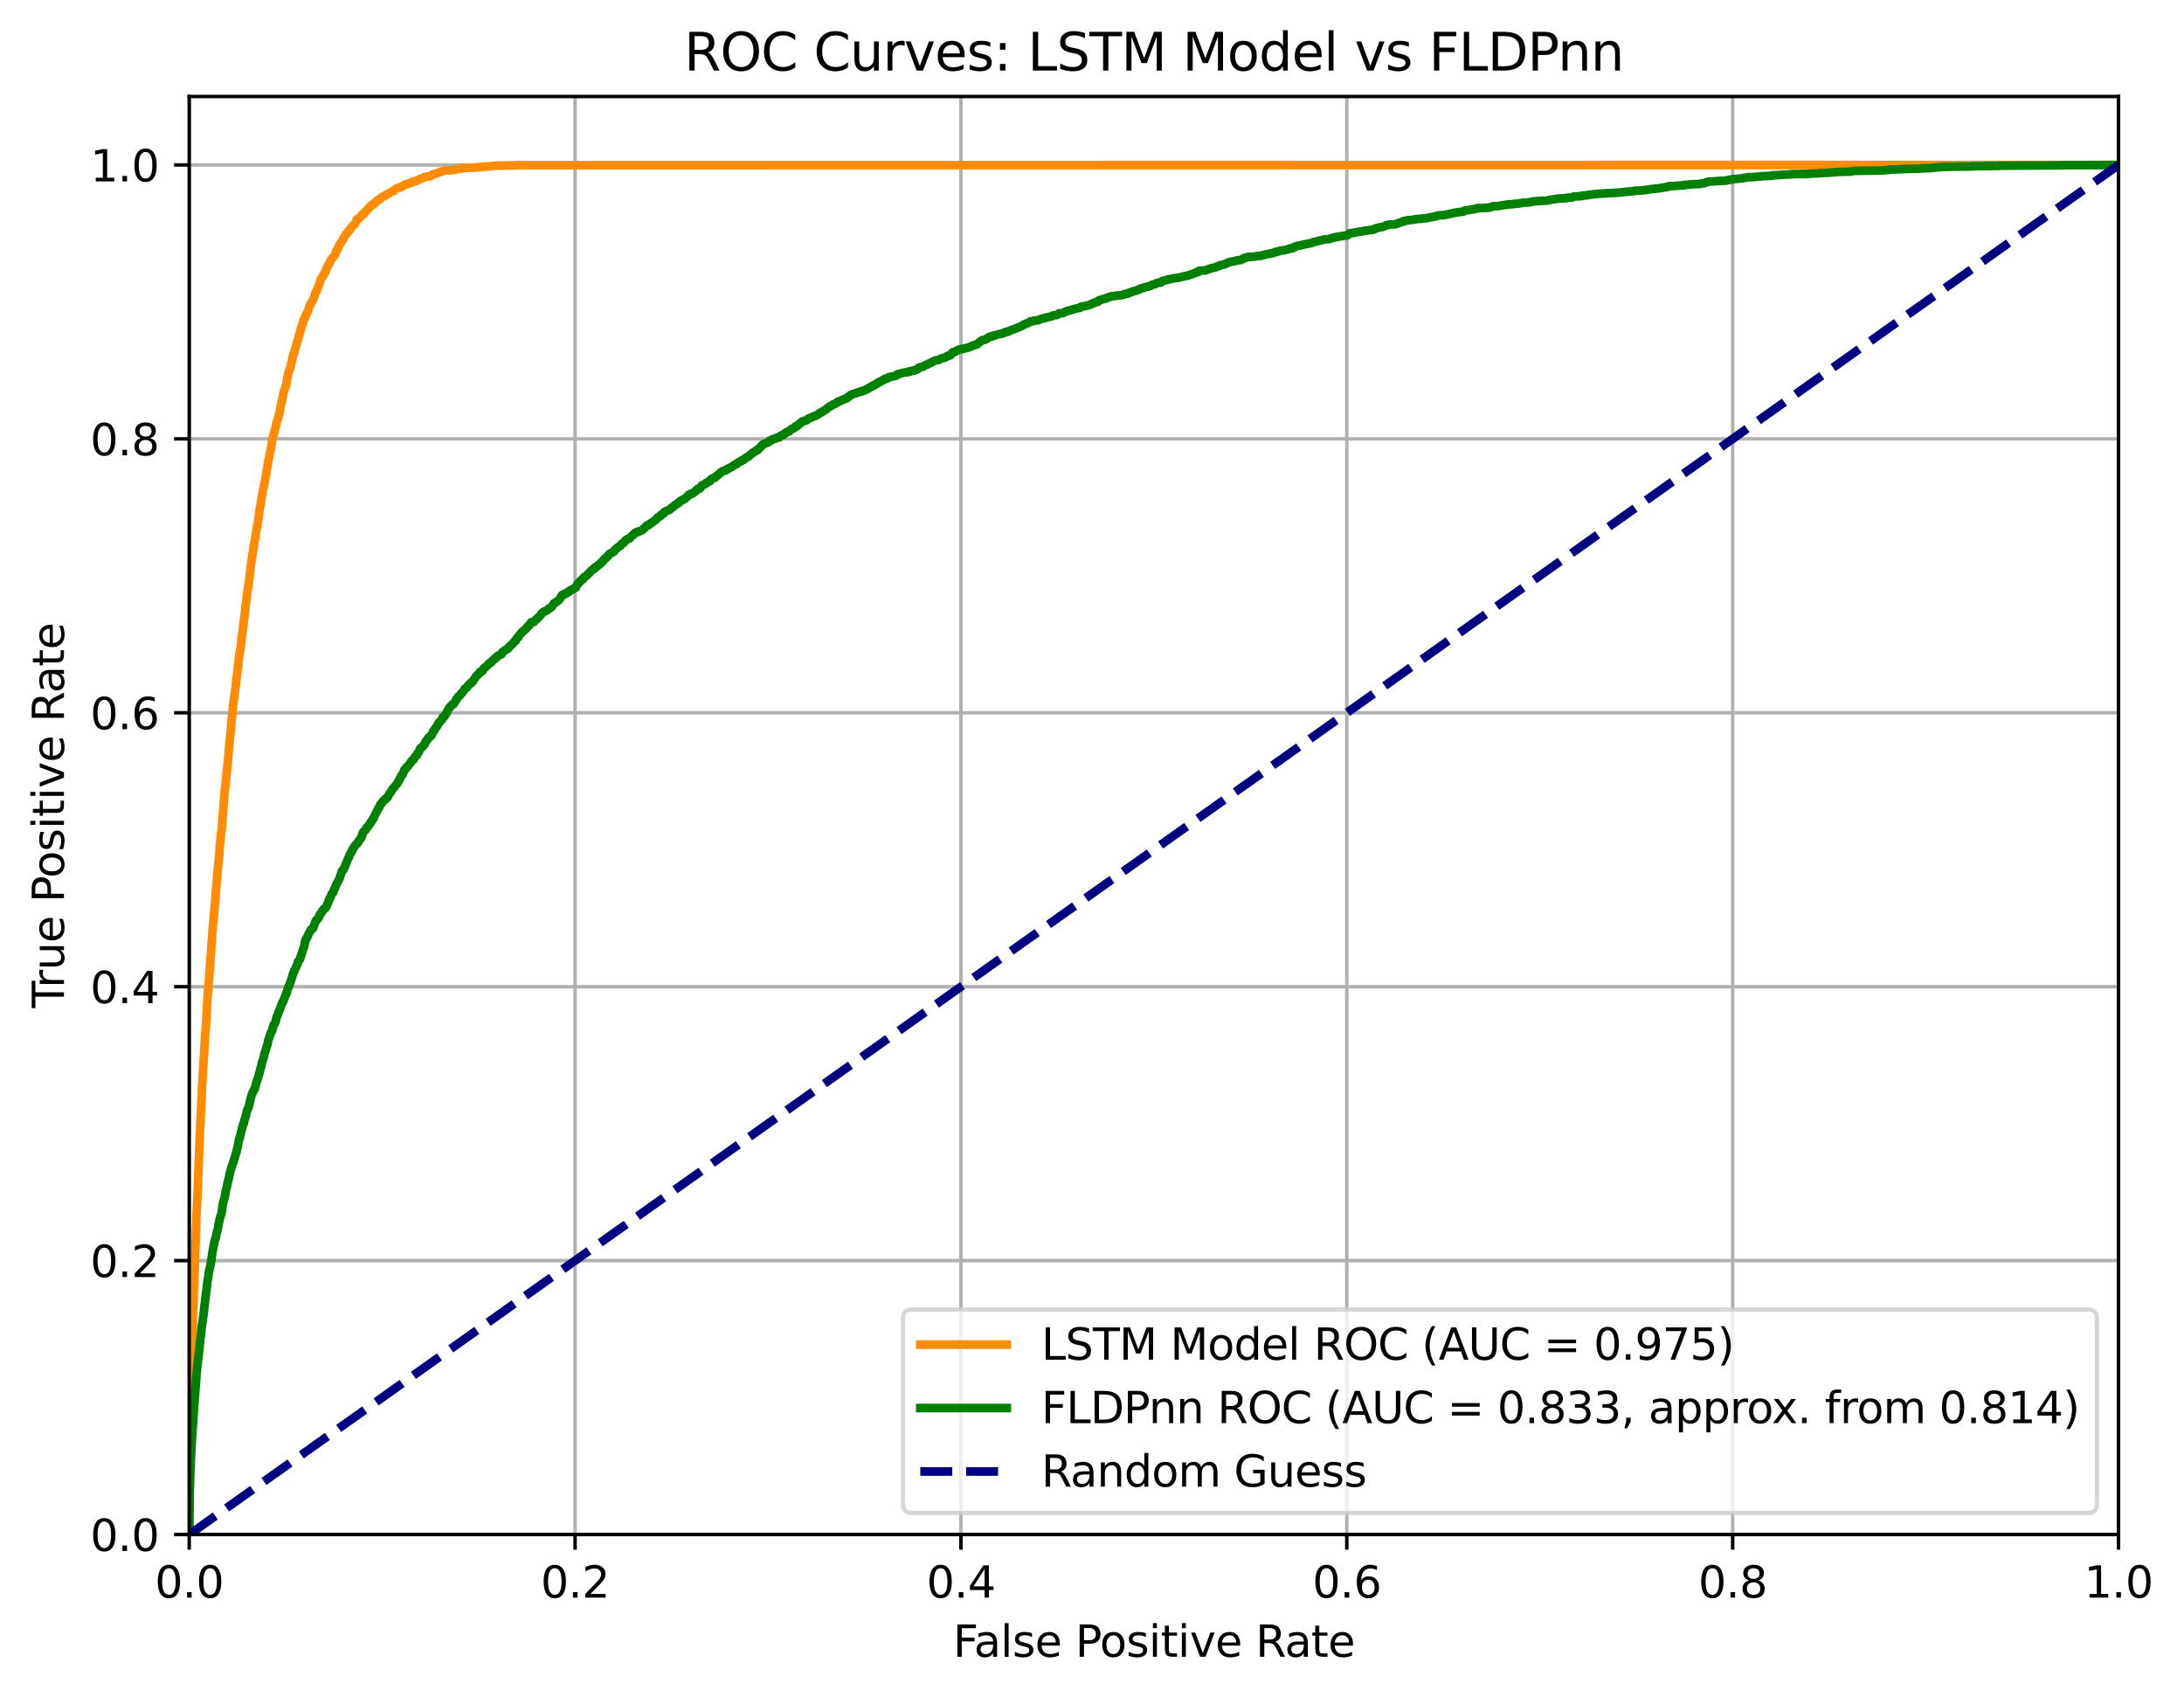 <?xml version="1.0" encoding="utf-8" standalone="no"?>
<!DOCTYPE svg PUBLIC "-//W3C//DTD SVG 1.1//EN"
  "http://www.w3.org/Graphics/SVG/1.1/DTD/svg11.dtd">
<svg xmlns:xlink="http://www.w3.org/1999/xlink" width="505.333pt" height="392.514pt" viewBox="0 0 505.333 392.514" xmlns="http://www.w3.org/2000/svg" version="1.1">
 <defs>
  <style type="text/css">*{stroke-linejoin: round; stroke-linecap: butt}</style>
 </defs>
 <g id="figure_1">
  <g id="patch_1">
   <path d="M 0 392.514 
L 505.333 392.514 
L 505.333 0 
L 0 0 
z
" style="fill: #ffffff"/>
  </g>
  <g id="axes_1">
   <g id="patch_2">
    <path d="M 43.781 354.958 
L 490.181 354.958 
L 490.181 22.318 
L 43.781 22.318 
z
" style="fill: #ffffff"/>
   </g>
   <g id="matplotlib.axis_1">
    <g id="xtick_1">
     <g id="line2d_1">
      <path d="M 43.781 354.958 
L 43.781 22.318 
" clip-path="url(#p3614a2db1b)" style="fill: none; stroke: #b0b0b0; stroke-width: 0.8; stroke-linecap: square"/>
     </g>
     <g id="line2d_2">
      <defs>
       <path id="m5f2907c808" d="M 0 0 
L 0 3.5 
" style="stroke: #000000; stroke-width: 0.8"/>
      </defs>
      <g>
       <use xlink:href="#m5f2907c808" x="43.781" y="354.958" style="stroke: #000000; stroke-width: 0.8"/>
      </g>
     </g>
     <g id="text_1">
      <!-- 0.0 -->
      <g transform="translate(35.83 369.557) scale(0.1 -0.1)">
       <defs>
        <path id="DejaVuSans-30" d="M 2034 4250 
Q 1547 4250 1301 3770 
Q 1056 3291 1056 2328 
Q 1056 1369 1301 889 
Q 1547 409 2034 409 
Q 2525 409 2770 889 
Q 3016 1369 3016 2328 
Q 3016 3291 2770 3770 
Q 2525 4250 2034 4250 
z
M 2034 4750 
Q 2819 4750 3233 4129 
Q 3647 3509 3647 2328 
Q 3647 1150 3233 529 
Q 2819 -91 2034 -91 
Q 1250 -91 836 529 
Q 422 1150 422 2328 
Q 422 3509 836 4129 
Q 1250 4750 2034 4750 
z
" transform="scale(0.016)"/>
        <path id="DejaVuSans-2e" d="M 684 794 
L 1344 794 
L 1344 0 
L 684 0 
L 684 794 
z
" transform="scale(0.016)"/>
       </defs>
       <use xlink:href="#DejaVuSans-30"/>
       <use xlink:href="#DejaVuSans-2e" transform="translate(63.623 0)"/>
       <use xlink:href="#DejaVuSans-30" transform="translate(95.41 0)"/>
      </g>
     </g>
    </g>
    <g id="xtick_2">
     <g id="line2d_3">
      <path d="M 133.061 354.958 
L 133.061 22.318 
" clip-path="url(#p3614a2db1b)" style="fill: none; stroke: #b0b0b0; stroke-width: 0.8; stroke-linecap: square"/>
     </g>
     <g id="line2d_4">
      <g>
       <use xlink:href="#m5f2907c808" x="133.061" y="354.958" style="stroke: #000000; stroke-width: 0.8"/>
      </g>
     </g>
     <g id="text_2">
      <!-- 0.2 -->
      <g transform="translate(125.11 369.557) scale(0.1 -0.1)">
       <defs>
        <path id="DejaVuSans-32" d="M 1228 531 
L 3431 531 
L 3431 0 
L 469 0 
L 469 531 
Q 828 903 1448 1529 
Q 2069 2156 2228 2338 
Q 2531 2678 2651 2914 
Q 2772 3150 2772 3378 
Q 2772 3750 2511 3984 
Q 2250 4219 1831 4219 
Q 1534 4219 1204 4116 
Q 875 4013 500 3803 
L 500 4441 
Q 881 4594 1212 4672 
Q 1544 4750 1819 4750 
Q 2544 4750 2975 4387 
Q 3406 4025 3406 3419 
Q 3406 3131 3298 2873 
Q 3191 2616 2906 2266 
Q 2828 2175 2409 1742 
Q 1991 1309 1228 531 
z
" transform="scale(0.016)"/>
       </defs>
       <use xlink:href="#DejaVuSans-30"/>
       <use xlink:href="#DejaVuSans-2e" transform="translate(63.623 0)"/>
       <use xlink:href="#DejaVuSans-32" transform="translate(95.41 0)"/>
      </g>
     </g>
    </g>
    <g id="xtick_3">
     <g id="line2d_5">
      <path d="M 222.341 354.958 
L 222.341 22.318 
" clip-path="url(#p3614a2db1b)" style="fill: none; stroke: #b0b0b0; stroke-width: 0.8; stroke-linecap: square"/>
     </g>
     <g id="line2d_6">
      <g>
       <use xlink:href="#m5f2907c808" x="222.341" y="354.958" style="stroke: #000000; stroke-width: 0.8"/>
      </g>
     </g>
     <g id="text_3">
      <!-- 0.4 -->
      <g transform="translate(214.39 369.557) scale(0.1 -0.1)">
       <defs>
        <path id="DejaVuSans-34" d="M 2419 4116 
L 825 1625 
L 2419 1625 
L 2419 4116 
z
M 2253 4666 
L 3047 4666 
L 3047 1625 
L 3713 1625 
L 3713 1100 
L 3047 1100 
L 3047 0 
L 2419 0 
L 2419 1100 
L 313 1100 
L 313 1709 
L 2253 4666 
z
" transform="scale(0.016)"/>
       </defs>
       <use xlink:href="#DejaVuSans-30"/>
       <use xlink:href="#DejaVuSans-2e" transform="translate(63.623 0)"/>
       <use xlink:href="#DejaVuSans-34" transform="translate(95.41 0)"/>
      </g>
     </g>
    </g>
    <g id="xtick_4">
     <g id="line2d_7">
      <path d="M 311.621 354.958 
L 311.621 22.318 
" clip-path="url(#p3614a2db1b)" style="fill: none; stroke: #b0b0b0; stroke-width: 0.8; stroke-linecap: square"/>
     </g>
     <g id="line2d_8">
      <g>
       <use xlink:href="#m5f2907c808" x="311.621" y="354.958" style="stroke: #000000; stroke-width: 0.8"/>
      </g>
     </g>
     <g id="text_4">
      <!-- 0.6 -->
      <g transform="translate(303.67 369.557) scale(0.1 -0.1)">
       <defs>
        <path id="DejaVuSans-36" d="M 2113 2584 
Q 1688 2584 1439 2293 
Q 1191 2003 1191 1497 
Q 1191 994 1439 701 
Q 1688 409 2113 409 
Q 2538 409 2786 701 
Q 3034 994 3034 1497 
Q 3034 2003 2786 2293 
Q 2538 2584 2113 2584 
z
M 3366 4563 
L 3366 3988 
Q 3128 4100 2886 4159 
Q 2644 4219 2406 4219 
Q 1781 4219 1451 3797 
Q 1122 3375 1075 2522 
Q 1259 2794 1537 2939 
Q 1816 3084 2150 3084 
Q 2853 3084 3261 2657 
Q 3669 2231 3669 1497 
Q 3669 778 3244 343 
Q 2819 -91 2113 -91 
Q 1303 -91 875 529 
Q 447 1150 447 2328 
Q 447 3434 972 4092 
Q 1497 4750 2381 4750 
Q 2619 4750 2861 4703 
Q 3103 4656 3366 4563 
z
" transform="scale(0.016)"/>
       </defs>
       <use xlink:href="#DejaVuSans-30"/>
       <use xlink:href="#DejaVuSans-2e" transform="translate(63.623 0)"/>
       <use xlink:href="#DejaVuSans-36" transform="translate(95.41 0)"/>
      </g>
     </g>
    </g>
    <g id="xtick_5">
     <g id="line2d_9">
      <path d="M 400.901 354.958 
L 400.901 22.318 
" clip-path="url(#p3614a2db1b)" style="fill: none; stroke: #b0b0b0; stroke-width: 0.8; stroke-linecap: square"/>
     </g>
     <g id="line2d_10">
      <g>
       <use xlink:href="#m5f2907c808" x="400.901" y="354.958" style="stroke: #000000; stroke-width: 0.8"/>
      </g>
     </g>
     <g id="text_5">
      <!-- 0.8 -->
      <g transform="translate(392.95 369.557) scale(0.1 -0.1)">
       <defs>
        <path id="DejaVuSans-38" d="M 2034 2216 
Q 1584 2216 1326 1975 
Q 1069 1734 1069 1313 
Q 1069 891 1326 650 
Q 1584 409 2034 409 
Q 2484 409 2743 651 
Q 3003 894 3003 1313 
Q 3003 1734 2745 1975 
Q 2488 2216 2034 2216 
z
M 1403 2484 
Q 997 2584 770 2862 
Q 544 3141 544 3541 
Q 544 4100 942 4425 
Q 1341 4750 2034 4750 
Q 2731 4750 3128 4425 
Q 3525 4100 3525 3541 
Q 3525 3141 3298 2862 
Q 3072 2584 2669 2484 
Q 3125 2378 3379 2068 
Q 3634 1759 3634 1313 
Q 3634 634 3220 271 
Q 2806 -91 2034 -91 
Q 1263 -91 848 271 
Q 434 634 434 1313 
Q 434 1759 690 2068 
Q 947 2378 1403 2484 
z
M 1172 3481 
Q 1172 3119 1398 2916 
Q 1625 2713 2034 2713 
Q 2441 2713 2670 2916 
Q 2900 3119 2900 3481 
Q 2900 3844 2670 4047 
Q 2441 4250 2034 4250 
Q 1625 4250 1398 4047 
Q 1172 3844 1172 3481 
z
" transform="scale(0.016)"/>
       </defs>
       <use xlink:href="#DejaVuSans-30"/>
       <use xlink:href="#DejaVuSans-2e" transform="translate(63.623 0)"/>
       <use xlink:href="#DejaVuSans-38" transform="translate(95.41 0)"/>
      </g>
     </g>
    </g>
    <g id="xtick_6">
     <g id="line2d_11">
      <path d="M 490.181 354.958 
L 490.181 22.318 
" clip-path="url(#p3614a2db1b)" style="fill: none; stroke: #b0b0b0; stroke-width: 0.8; stroke-linecap: square"/>
     </g>
     <g id="line2d_12">
      <g>
       <use xlink:href="#m5f2907c808" x="490.181" y="354.958" style="stroke: #000000; stroke-width: 0.8"/>
      </g>
     </g>
     <g id="text_6">
      <!-- 1.0 -->
      <g transform="translate(482.23 369.557) scale(0.1 -0.1)">
       <defs>
        <path id="DejaVuSans-31" d="M 794 531 
L 1825 531 
L 1825 4091 
L 703 3866 
L 703 4441 
L 1819 4666 
L 2450 4666 
L 2450 531 
L 3481 531 
L 3481 0 
L 794 0 
L 794 531 
z
" transform="scale(0.016)"/>
       </defs>
       <use xlink:href="#DejaVuSans-31"/>
       <use xlink:href="#DejaVuSans-2e" transform="translate(63.623 0)"/>
       <use xlink:href="#DejaVuSans-30" transform="translate(95.41 0)"/>
      </g>
     </g>
    </g>
    <g id="text_7">
     <!-- False Positive Rate -->
     <g transform="translate(220.515 383.235) scale(0.1 -0.1)">
      <defs>
       <path id="DejaVuSans-46" d="M 628 4666 
L 3309 4666 
L 3309 4134 
L 1259 4134 
L 1259 2759 
L 3109 2759 
L 3109 2228 
L 1259 2228 
L 1259 0 
L 628 0 
L 628 4666 
z
" transform="scale(0.016)"/>
       <path id="DejaVuSans-61" d="M 2194 1759 
Q 1497 1759 1228 1600 
Q 959 1441 959 1056 
Q 959 750 1161 570 
Q 1363 391 1709 391 
Q 2188 391 2477 730 
Q 2766 1069 2766 1631 
L 2766 1759 
L 2194 1759 
z
M 3341 1997 
L 3341 0 
L 2766 0 
L 2766 531 
Q 2569 213 2275 61 
Q 1981 -91 1556 -91 
Q 1019 -91 701 211 
Q 384 513 384 1019 
Q 384 1609 779 1909 
Q 1175 2209 1959 2209 
L 2766 2209 
L 2766 2266 
Q 2766 2663 2505 2880 
Q 2244 3097 1772 3097 
Q 1472 3097 1187 3025 
Q 903 2953 641 2809 
L 641 3341 
Q 956 3463 1253 3523 
Q 1550 3584 1831 3584 
Q 2591 3584 2966 3190 
Q 3341 2797 3341 1997 
z
" transform="scale(0.016)"/>
       <path id="DejaVuSans-6c" d="M 603 4863 
L 1178 4863 
L 1178 0 
L 603 0 
L 603 4863 
z
" transform="scale(0.016)"/>
       <path id="DejaVuSans-73" d="M 2834 3397 
L 2834 2853 
Q 2591 2978 2328 3040 
Q 2066 3103 1784 3103 
Q 1356 3103 1142 2972 
Q 928 2841 928 2578 
Q 928 2378 1081 2264 
Q 1234 2150 1697 2047 
L 1894 2003 
Q 2506 1872 2764 1633 
Q 3022 1394 3022 966 
Q 3022 478 2636 193 
Q 2250 -91 1575 -91 
Q 1294 -91 989 -36 
Q 684 19 347 128 
L 347 722 
Q 666 556 975 473 
Q 1284 391 1588 391 
Q 1994 391 2212 530 
Q 2431 669 2431 922 
Q 2431 1156 2273 1281 
Q 2116 1406 1581 1522 
L 1381 1569 
Q 847 1681 609 1914 
Q 372 2147 372 2553 
Q 372 3047 722 3315 
Q 1072 3584 1716 3584 
Q 2034 3584 2315 3537 
Q 2597 3491 2834 3397 
z
" transform="scale(0.016)"/>
       <path id="DejaVuSans-65" d="M 3597 1894 
L 3597 1613 
L 953 1613 
Q 991 1019 1311 708 
Q 1631 397 2203 397 
Q 2534 397 2845 478 
Q 3156 559 3463 722 
L 3463 178 
Q 3153 47 2828 -22 
Q 2503 -91 2169 -91 
Q 1331 -91 842 396 
Q 353 884 353 1716 
Q 353 2575 817 3079 
Q 1281 3584 2069 3584 
Q 2775 3584 3186 3129 
Q 3597 2675 3597 1894 
z
M 3022 2063 
Q 3016 2534 2758 2815 
Q 2500 3097 2075 3097 
Q 1594 3097 1305 2825 
Q 1016 2553 972 2059 
L 3022 2063 
z
" transform="scale(0.016)"/>
       <path id="DejaVuSans-20" transform="scale(0.016)"/>
       <path id="DejaVuSans-50" d="M 1259 4147 
L 1259 2394 
L 2053 2394 
Q 2494 2394 2734 2622 
Q 2975 2850 2975 3272 
Q 2975 3691 2734 3919 
Q 2494 4147 2053 4147 
L 1259 4147 
z
M 628 4666 
L 2053 4666 
Q 2838 4666 3239 4311 
Q 3641 3956 3641 3272 
Q 3641 2581 3239 2228 
Q 2838 1875 2053 1875 
L 1259 1875 
L 1259 0 
L 628 0 
L 628 4666 
z
" transform="scale(0.016)"/>
       <path id="DejaVuSans-6f" d="M 1959 3097 
Q 1497 3097 1228 2736 
Q 959 2375 959 1747 
Q 959 1119 1226 758 
Q 1494 397 1959 397 
Q 2419 397 2687 759 
Q 2956 1122 2956 1747 
Q 2956 2369 2687 2733 
Q 2419 3097 1959 3097 
z
M 1959 3584 
Q 2709 3584 3137 3096 
Q 3566 2609 3566 1747 
Q 3566 888 3137 398 
Q 2709 -91 1959 -91 
Q 1206 -91 779 398 
Q 353 888 353 1747 
Q 353 2609 779 3096 
Q 1206 3584 1959 3584 
z
" transform="scale(0.016)"/>
       <path id="DejaVuSans-69" d="M 603 3500 
L 1178 3500 
L 1178 0 
L 603 0 
L 603 3500 
z
M 603 4863 
L 1178 4863 
L 1178 4134 
L 603 4134 
L 603 4863 
z
" transform="scale(0.016)"/>
       <path id="DejaVuSans-74" d="M 1172 4494 
L 1172 3500 
L 2356 3500 
L 2356 3053 
L 1172 3053 
L 1172 1153 
Q 1172 725 1289 603 
Q 1406 481 1766 481 
L 2356 481 
L 2356 0 
L 1766 0 
Q 1100 0 847 248 
Q 594 497 594 1153 
L 594 3053 
L 172 3053 
L 172 3500 
L 594 3500 
L 594 4494 
L 1172 4494 
z
" transform="scale(0.016)"/>
       <path id="DejaVuSans-76" d="M 191 3500 
L 800 3500 
L 1894 563 
L 2988 3500 
L 3597 3500 
L 2284 0 
L 1503 0 
L 191 3500 
z
" transform="scale(0.016)"/>
       <path id="DejaVuSans-52" d="M 2841 2188 
Q 3044 2119 3236 1894 
Q 3428 1669 3622 1275 
L 4263 0 
L 3584 0 
L 2988 1197 
Q 2756 1666 2539 1819 
Q 2322 1972 1947 1972 
L 1259 1972 
L 1259 0 
L 628 0 
L 628 4666 
L 2053 4666 
Q 2853 4666 3247 4331 
Q 3641 3997 3641 3322 
Q 3641 2881 3436 2590 
Q 3231 2300 2841 2188 
z
M 1259 4147 
L 1259 2491 
L 2053 2491 
Q 2509 2491 2742 2702 
Q 2975 2913 2975 3322 
Q 2975 3731 2742 3939 
Q 2509 4147 2053 4147 
L 1259 4147 
z
" transform="scale(0.016)"/>
      </defs>
      <use xlink:href="#DejaVuSans-46"/>
      <use xlink:href="#DejaVuSans-61" transform="translate(48.395 0)"/>
      <use xlink:href="#DejaVuSans-6c" transform="translate(109.674 0)"/>
      <use xlink:href="#DejaVuSans-73" transform="translate(137.457 0)"/>
      <use xlink:href="#DejaVuSans-65" transform="translate(189.557 0)"/>
      <use xlink:href="#DejaVuSans-20" transform="translate(251.08 0)"/>
      <use xlink:href="#DejaVuSans-50" transform="translate(282.867 0)"/>
      <use xlink:href="#DejaVuSans-6f" transform="translate(339.545 0)"/>
      <use xlink:href="#DejaVuSans-73" transform="translate(400.727 0)"/>
      <use xlink:href="#DejaVuSans-69" transform="translate(452.826 0)"/>
      <use xlink:href="#DejaVuSans-74" transform="translate(480.609 0)"/>
      <use xlink:href="#DejaVuSans-69" transform="translate(519.818 0)"/>
      <use xlink:href="#DejaVuSans-76" transform="translate(547.602 0)"/>
      <use xlink:href="#DejaVuSans-65" transform="translate(606.781 0)"/>
      <use xlink:href="#DejaVuSans-20" transform="translate(668.305 0)"/>
      <use xlink:href="#DejaVuSans-52" transform="translate(700.092 0)"/>
      <use xlink:href="#DejaVuSans-61" transform="translate(767.324 0)"/>
      <use xlink:href="#DejaVuSans-74" transform="translate(828.604 0)"/>
      <use xlink:href="#DejaVuSans-65" transform="translate(867.812 0)"/>
     </g>
    </g>
   </g>
   <g id="matplotlib.axis_2">
    <g id="ytick_1">
     <g id="line2d_13">
      <path d="M 43.781 354.958 
L 490.181 354.958 
" clip-path="url(#p3614a2db1b)" style="fill: none; stroke: #b0b0b0; stroke-width: 0.8; stroke-linecap: square"/>
     </g>
     <g id="line2d_14">
      <defs>
       <path id="m8f0e23c7fb" d="M 0 0 
L -3.5 0 
" style="stroke: #000000; stroke-width: 0.8"/>
      </defs>
      <g>
       <use xlink:href="#m8f0e23c7fb" x="43.781" y="354.958" style="stroke: #000000; stroke-width: 0.8"/>
      </g>
     </g>
     <g id="text_8">
      <!-- 0.0 -->
      <g transform="translate(20.878 358.757) scale(0.1 -0.1)">
       <use xlink:href="#DejaVuSans-30"/>
       <use xlink:href="#DejaVuSans-2e" transform="translate(63.623 0)"/>
       <use xlink:href="#DejaVuSans-30" transform="translate(95.41 0)"/>
      </g>
     </g>
    </g>
    <g id="ytick_2">
     <g id="line2d_15">
      <path d="M 43.781 291.598 
L 490.181 291.598 
" clip-path="url(#p3614a2db1b)" style="fill: none; stroke: #b0b0b0; stroke-width: 0.8; stroke-linecap: square"/>
     </g>
     <g id="line2d_16">
      <g>
       <use xlink:href="#m8f0e23c7fb" x="43.781" y="291.598" style="stroke: #000000; stroke-width: 0.8"/>
      </g>
     </g>
     <g id="text_9">
      <!-- 0.2 -->
      <g transform="translate(20.878 295.397) scale(0.1 -0.1)">
       <use xlink:href="#DejaVuSans-30"/>
       <use xlink:href="#DejaVuSans-2e" transform="translate(63.623 0)"/>
       <use xlink:href="#DejaVuSans-32" transform="translate(95.41 0)"/>
      </g>
     </g>
    </g>
    <g id="ytick_3">
     <g id="line2d_17">
      <path d="M 43.781 228.238 
L 490.181 228.238 
" clip-path="url(#p3614a2db1b)" style="fill: none; stroke: #b0b0b0; stroke-width: 0.8; stroke-linecap: square"/>
     </g>
     <g id="line2d_18">
      <g>
       <use xlink:href="#m8f0e23c7fb" x="43.781" y="228.238" style="stroke: #000000; stroke-width: 0.8"/>
      </g>
     </g>
     <g id="text_10">
      <!-- 0.4 -->
      <g transform="translate(20.878 232.037) scale(0.1 -0.1)">
       <use xlink:href="#DejaVuSans-30"/>
       <use xlink:href="#DejaVuSans-2e" transform="translate(63.623 0)"/>
       <use xlink:href="#DejaVuSans-34" transform="translate(95.41 0)"/>
      </g>
     </g>
    </g>
    <g id="ytick_4">
     <g id="line2d_19">
      <path d="M 43.781 164.878 
L 490.181 164.878 
" clip-path="url(#p3614a2db1b)" style="fill: none; stroke: #b0b0b0; stroke-width: 0.8; stroke-linecap: square"/>
     </g>
     <g id="line2d_20">
      <g>
       <use xlink:href="#m8f0e23c7fb" x="43.781" y="164.878" style="stroke: #000000; stroke-width: 0.8"/>
      </g>
     </g>
     <g id="text_11">
      <!-- 0.6 -->
      <g transform="translate(20.878 168.677) scale(0.1 -0.1)">
       <use xlink:href="#DejaVuSans-30"/>
       <use xlink:href="#DejaVuSans-2e" transform="translate(63.623 0)"/>
       <use xlink:href="#DejaVuSans-36" transform="translate(95.41 0)"/>
      </g>
     </g>
    </g>
    <g id="ytick_5">
     <g id="line2d_21">
      <path d="M 43.781 101.518 
L 490.181 101.518 
" clip-path="url(#p3614a2db1b)" style="fill: none; stroke: #b0b0b0; stroke-width: 0.8; stroke-linecap: square"/>
     </g>
     <g id="line2d_22">
      <g>
       <use xlink:href="#m8f0e23c7fb" x="43.781" y="101.518" style="stroke: #000000; stroke-width: 0.8"/>
      </g>
     </g>
     <g id="text_12">
      <!-- 0.8 -->
      <g transform="translate(20.878 105.317) scale(0.1 -0.1)">
       <use xlink:href="#DejaVuSans-30"/>
       <use xlink:href="#DejaVuSans-2e" transform="translate(63.623 0)"/>
       <use xlink:href="#DejaVuSans-38" transform="translate(95.41 0)"/>
      </g>
     </g>
    </g>
    <g id="ytick_6">
     <g id="line2d_23">
      <path d="M 43.781 38.158 
L 490.181 38.158 
" clip-path="url(#p3614a2db1b)" style="fill: none; stroke: #b0b0b0; stroke-width: 0.8; stroke-linecap: square"/>
     </g>
     <g id="line2d_24">
      <g>
       <use xlink:href="#m8f0e23c7fb" x="43.781" y="38.158" style="stroke: #000000; stroke-width: 0.8"/>
      </g>
     </g>
     <g id="text_13">
      <!-- 1.0 -->
      <g transform="translate(20.878 41.957) scale(0.1 -0.1)">
       <use xlink:href="#DejaVuSans-31"/>
       <use xlink:href="#DejaVuSans-2e" transform="translate(63.623 0)"/>
       <use xlink:href="#DejaVuSans-30" transform="translate(95.41 0)"/>
      </g>
     </g>
    </g>
    <g id="text_14">
     <!-- True Positive Rate -->
     <g transform="translate(14.798 233.168) rotate(-90) scale(0.1 -0.1)">
      <defs>
       <path id="DejaVuSans-54" d="M -19 4666 
L 3928 4666 
L 3928 4134 
L 2272 4134 
L 2272 0 
L 1638 0 
L 1638 4134 
L -19 4134 
L -19 4666 
z
" transform="scale(0.016)"/>
       <path id="DejaVuSans-72" d="M 2631 2963 
Q 2534 3019 2420 3045 
Q 2306 3072 2169 3072 
Q 1681 3072 1420 2755 
Q 1159 2438 1159 1844 
L 1159 0 
L 581 0 
L 581 3500 
L 1159 3500 
L 1159 2956 
Q 1341 3275 1631 3429 
Q 1922 3584 2338 3584 
Q 2397 3584 2469 3576 
Q 2541 3569 2628 3553 
L 2631 2963 
z
" transform="scale(0.016)"/>
       <path id="DejaVuSans-75" d="M 544 1381 
L 544 3500 
L 1119 3500 
L 1119 1403 
Q 1119 906 1312 657 
Q 1506 409 1894 409 
Q 2359 409 2629 706 
Q 2900 1003 2900 1516 
L 2900 3500 
L 3475 3500 
L 3475 0 
L 2900 0 
L 2900 538 
Q 2691 219 2414 64 
Q 2138 -91 1772 -91 
Q 1169 -91 856 284 
Q 544 659 544 1381 
z
M 1991 3584 
L 1991 3584 
z
" transform="scale(0.016)"/>
      </defs>
      <use xlink:href="#DejaVuSans-54"/>
      <use xlink:href="#DejaVuSans-72" transform="translate(46.334 0)"/>
      <use xlink:href="#DejaVuSans-75" transform="translate(87.447 0)"/>
      <use xlink:href="#DejaVuSans-65" transform="translate(150.826 0)"/>
      <use xlink:href="#DejaVuSans-20" transform="translate(212.35 0)"/>
      <use xlink:href="#DejaVuSans-50" transform="translate(244.137 0)"/>
      <use xlink:href="#DejaVuSans-6f" transform="translate(300.814 0)"/>
      <use xlink:href="#DejaVuSans-73" transform="translate(361.996 0)"/>
      <use xlink:href="#DejaVuSans-69" transform="translate(414.096 0)"/>
      <use xlink:href="#DejaVuSans-74" transform="translate(441.879 0)"/>
      <use xlink:href="#DejaVuSans-69" transform="translate(481.088 0)"/>
      <use xlink:href="#DejaVuSans-76" transform="translate(508.871 0)"/>
      <use xlink:href="#DejaVuSans-65" transform="translate(568.051 0)"/>
      <use xlink:href="#DejaVuSans-20" transform="translate(629.574 0)"/>
      <use xlink:href="#DejaVuSans-52" transform="translate(661.361 0)"/>
      <use xlink:href="#DejaVuSans-61" transform="translate(728.594 0)"/>
      <use xlink:href="#DejaVuSans-74" transform="translate(789.873 0)"/>
      <use xlink:href="#DejaVuSans-65" transform="translate(829.082 0)"/>
     </g>
    </g>
   </g>
   <g id="line2d_25">
    <path d="M 43.781 354.958 
L 43.891 337.871 
L 43.894 337.828 
L 44.005 332.275 
L 44.008 332.189 
L 44.119 327.319 
L 44.12 327.319 
L 44.227 321.979 
L 44.234 321.894 
L 44.345 316.896 
L 44.348 316.896 
L 44.459 312.71 
L 44.461 312.667 
L 44.572 307.797 
L 44.577 307.712 
L 44.688 303.141 
L 44.694 303.098 
L 44.805 299.723 
L 44.814 299.68 
L 44.925 296.861 
L 44.935 296.776 
L 45.046 293.657 
L 45.051 293.572 
L 45.16 290.154 
L 45.163 290.154 
L 45.274 286.822 
L 45.277 286.822 
L 45.388 283.447 
L 45.392 283.447 
L 45.503 280.158 
L 45.514 280.115 
L 45.623 277.894 
L 45.684 276.912 
L 45.794 273.793 
L 45.803 273.708 
L 45.909 270.931 
L 45.911 270.931 
L 46.281 261.49 
L 46.298 261.405 
L 46.408 259.141 
L 46.411 259.055 
L 46.521 256.492 
L 46.528 256.449 
L 46.639 254.313 
L 46.643 254.228 
L 46.754 251.238 
L 46.755 251.238 
L 46.866 249.444 
L 46.877 249.358 
L 46.987 247.479 
L 46.991 247.393 
L 47.096 245.642 
L 47.106 245.642 
L 47.217 243.762 
L 47.22 243.762 
L 47.329 241.626 
L 47.337 241.541 
L 47.448 239.875 
L 47.454 239.789 
L 47.559 238.337 
L 47.579 238.251 
L 47.69 236.713 
L 47.693 236.628 
L 47.803 234.449 
L 47.824 234.364 
L 47.927 232.014 
L 47.942 231.929 
L 48.053 230.135 
L 48.071 230.049 
L 48.177 228.554 
L 48.202 228.512 
L 48.304 227.23 
L 48.325 227.145 
L 48.436 225.436 
L 48.448 225.35 
L 48.559 223.855 
L 48.574 223.77 
L 48.685 222.061 
L 48.691 221.976 
L 48.798 220.865 
L 48.813 220.779 
L 48.915 218.857 
L 48.93 218.772 
L 49.041 217.106 
L 49.049 217.02 
L 49.159 215.482 
L 49.166 215.397 
L 49.275 214.03 
L 49.283 213.987 
L 49.393 212.748 
L 49.401 212.663 
L 49.511 211.766 
L 49.521 211.68 
L 49.63 210.057 
L 49.635 210.014 
L 49.745 208.69 
L 49.758 208.605 
L 49.869 207.451 
L 49.875 207.409 
L 49.98 205.743 
L 49.998 205.657 
L 50.103 204.461 
L 50.111 204.376 
L 50.218 203.179 
L 50.246 203.094 
L 50.354 201.385 
L 50.356 201.385 
L 50.374 201.3 
L 50.484 199.976 
L 50.5 199.89 
L 50.608 199.121 
L 50.615 199.036 
L 50.712 197.968 
L 50.732 197.882 
L 50.841 195.917 
L 50.85 195.832 
L 50.96 194.764 
L 50.966 194.679 
L 51.072 193.44 
L 51.084 193.354 
L 51.193 192.543 
L 51.207 192.457 
L 51.318 191.688 
L 51.324 191.603 
L 51.429 190.193 
L 51.442 190.108 
L 51.545 188.527 
L 51.557 188.442 
L 51.666 187.246 
L 51.68 187.16 
L 51.788 185.28 
L 51.817 185.195 
L 51.926 183.614 
L 51.957 183.529 
L 52.068 182.418 
L 52.086 182.333 
L 52.189 181.222 
L 52.214 181.179 
L 52.319 180.197 
L 52.333 180.112 
L 52.442 178.616 
L 52.474 178.531 
L 52.58 177.378 
L 52.594 177.335 
L 52.705 176.181 
L 52.735 176.096 
L 52.84 174.729 
L 52.86 174.644 
L 52.968 173.02 
L 52.978 172.935 
L 53.081 171.867 
L 53.114 171.781 
L 53.224 170.585 
L 53.238 170.5 
L 53.347 169.346 
L 53.359 169.261 
L 53.461 168.321 
L 53.48 168.236 
L 53.589 166.612 
L 53.608 166.527 
L 53.718 165.374 
L 53.732 165.288 
L 53.843 163.964 
L 53.857 163.879 
L 53.967 162.939 
L 53.982 162.853 
L 54.092 162.042 
L 54.106 161.956 
L 54.205 161.016 
L 54.238 160.931 
L 54.349 160.034 
L 54.385 159.948 
L 54.487 159.137 
L 54.503 159.051 
L 54.611 157.812 
L 54.631 157.727 
L 54.733 156.915 
L 54.765 156.83 
L 54.848 155.805 
L 54.9 155.719 
L 55.006 154.737 
L 55.023 154.651 
L 55.134 153.626 
L 55.145 153.541 
L 55.251 152.387 
L 55.26 152.302 
L 55.365 151.447 
L 55.399 151.362 
L 55.507 150.721 
L 55.547 150.636 
L 55.657 149.952 
L 55.688 149.867 
L 55.799 148.628 
L 55.809 148.543 
L 55.918 147.304 
L 55.935 147.218 
L 56.041 146.663 
L 56.065 146.578 
L 56.175 145.51 
L 56.2 145.424 
L 56.31 144.57 
L 56.329 144.484 
L 56.44 143.416 
L 56.453 143.331 
L 56.552 142.477 
L 56.589 142.434 
L 56.7 141.451 
L 56.71 141.409 
L 56.819 140.17 
L 56.845 140.084 
L 56.956 139.016 
L 57.003 138.931 
L 57.113 137.82 
L 57.126 137.735 
L 57.233 136.838 
L 57.252 136.752 
L 57.344 136.325 
L 57.368 136.282 
L 57.477 135.172 
L 57.515 135.086 
L 57.626 134.36 
L 57.657 134.275 
L 57.766 133.292 
L 57.782 133.207 
L 57.884 132.053 
L 57.92 131.968 
L 58.02 130.943 
L 58.04 130.9 
L 58.151 130.003 
L 58.169 129.917 
L 58.266 129.191 
L 58.301 129.106 
L 58.403 128.294 
L 58.435 128.251 
L 58.543 127.525 
L 58.558 127.44 
L 58.669 126.628 
L 58.691 126.543 
L 58.801 125.774 
L 58.82 125.688 
L 58.929 125.09 
L 58.97 125.005 
L 59.079 124.364 
L 59.091 124.279 
L 59.202 123.51 
L 59.218 123.424 
L 59.328 122.655 
L 59.353 122.57 
L 59.456 121.972 
L 59.492 121.886 
L 59.599 121.16 
L 59.63 121.075 
L 59.741 120.22 
L 59.774 120.135 
L 59.874 119.152 
L 59.925 119.067 
L 60.036 118.042 
L 60.057 117.956 
L 60.159 117.315 
L 60.209 117.23 
L 60.319 116.589 
L 60.352 116.504 
L 60.456 115.564 
L 60.48 115.479 
L 60.591 114.752 
L 60.604 114.667 
L 60.714 114.24 
L 60.734 114.154 
L 60.841 113.428 
L 60.858 113.343 
L 60.966 112.83 
L 60.996 112.745 
L 61.107 112.061 
L 61.117 112.018 
L 61.224 111.634 
L 61.256 111.548 
L 61.361 110.865 
L 61.391 110.779 
L 61.499 110.139 
L 61.53 110.053 
L 61.632 109.455 
L 61.646 109.37 
L 61.748 108.515 
L 61.775 108.43 
L 61.886 107.875 
L 61.91 107.789 
L 62.021 106.935 
L 62.064 106.849 
L 62.166 106.209 
L 62.217 106.123 
L 62.319 105.44 
L 62.346 105.354 
L 62.448 104.713 
L 62.48 104.628 
L 62.59 104.201 
L 62.614 104.115 
L 62.724 103.517 
L 62.755 103.475 
L 62.862 102.706 
L 62.877 102.663 
L 62.979 101.723 
L 63.011 101.638 
L 63.094 101.296 
L 63.119 101.296 
L 63.138 101.211 
L 63.243 100.698 
L 63.295 100.612 
L 63.402 100.143 
L 63.451 100.057 
L 63.558 99.587 
L 63.591 99.502 
L 63.67 99.117 
L 63.724 99.032 
L 63.83 98.562 
L 63.855 98.477 
L 63.964 97.836 
L 63.988 97.793 
L 64.086 97.451 
L 64.117 97.366 
L 64.213 97.11 
L 64.276 97.024 
L 64.375 96.512 
L 64.41 96.426 
L 64.508 95.956 
L 64.574 95.871 
L 64.683 95.486 
L 64.707 95.444 
L 64.816 94.717 
L 64.847 94.632 
L 64.999 93.649 
L 65.031 93.564 
L 65.126 93.179 
L 65.162 93.094 
L 65.256 92.581 
L 65.301 92.496 
L 65.407 91.812 
L 65.438 91.727 
L 65.531 91.086 
L 65.563 91.001 
L 65.642 90.616 
L 65.719 90.531 
L 65.801 90.189 
L 65.871 90.104 
L 65.944 89.847 
L 66.002 89.762 
L 66.101 89.378 
L 66.174 89.292 
L 66.282 88.694 
L 66.297 88.609 
L 66.407 87.882 
L 66.419 87.84 
L 66.525 87.242 
L 66.557 87.156 
L 66.666 86.473 
L 66.699 86.387 
L 66.799 86.131 
L 66.84 86.046 
L 66.945 85.661 
L 66.979 85.576 
L 67.079 85.277 
L 67.14 85.191 
L 67.246 84.764 
L 67.263 84.679 
L 67.371 84.123 
L 67.383 84.08 
L 67.49 83.653 
L 67.522 83.568 
L 67.626 83.055 
L 67.63 83.055 
L 67.652 82.97 
L 67.763 82.372 
L 67.823 82.286 
L 67.88 81.902 
L 67.986 81.816 
L 68.068 81.432 
L 68.119 81.389 
L 68.23 80.834 
L 68.26 80.791 
L 68.364 80.492 
L 68.42 80.407 
L 68.512 79.937 
L 68.554 79.851 
L 68.655 79.339 
L 68.725 79.253 
L 68.83 78.869 
L 68.912 78.783 
L 69.022 78.228 
L 69.05 78.143 
L 69.151 77.673 
L 69.19 77.587 
L 69.283 77.246 
L 69.368 77.16 
L 69.454 76.69 
L 69.488 76.605 
L 69.568 76.22 
L 69.632 76.135 
L 69.716 75.793 
L 69.774 75.708 
L 69.881 75.28 
L 69.919 75.195 
L 70.005 74.853 
L 70.03 74.853 
L 70.097 74.768 
L 70.2 74.127 
L 70.262 74.042 
L 70.371 73.785 
L 70.418 73.7 
L 70.525 73.572 
L 70.562 73.486 
L 70.625 73.187 
L 70.696 73.102 
L 70.785 72.846 
L 70.91 72.76 
L 71.011 72.376 
L 71.125 72.29 
L 71.209 71.948 
L 71.303 71.863 
L 71.404 71.521 
L 71.427 71.436 
L 71.531 71.094 
L 71.553 71.009 
L 71.652 70.752 
L 71.701 70.667 
L 71.808 70.411 
L 71.867 70.325 
L 71.962 70.069 
L 72.085 69.983 
L 72.182 69.77 
L 72.266 69.684 
L 72.343 69.428 
L 72.43 69.343 
L 72.531 69.044 
L 72.617 68.958 
L 72.724 68.616 
L 72.738 68.531 
L 72.84 68.232 
L 72.901 68.146 
L 72.981 67.677 
L 73.04 67.591 
L 73.12 67.506 
L 73.127 67.506 
L 73.209 67.42 
L 73.318 67.036 
L 73.374 66.95 
L 73.472 66.651 
L 73.526 66.566 
L 73.626 66.31 
L 73.679 66.224 
L 73.782 65.925 
L 73.816 65.84 
L 73.918 65.541 
L 73.998 65.455 
L 74.104 64.857 
L 74.187 64.772 
L 74.291 64.473 
L 74.355 64.387 
L 74.444 64.174 
L 74.535 64.088 
L 74.645 63.96 
L 74.758 63.875 
L 74.846 63.49 
L 74.976 63.405 
L 75.063 63.191 
L 75.132 63.106 
L 75.215 62.978 
L 75.307 62.892 
L 75.403 62.508 
L 75.46 62.422 
L 75.562 62.038 
L 75.679 61.952 
L 75.782 61.696 
L 75.842 61.611 
L 75.937 61.354 
L 76.061 61.269 
L 76.159 60.97 
L 76.212 60.884 
L 76.23 60.756 
L 76.256 60.756 
L 76.37 60.671 
L 76.462 60.372 
L 76.477 60.372 
L 76.521 60.329 
L 76.57 60.073 
L 76.695 59.987 
L 76.785 59.774 
L 76.885 59.688 
L 76.956 59.56 
L 77.108 59.475 
L 77.183 59.346 
L 77.296 59.261 
L 77.327 59.176 
L 77.354 59.176 
L 77.419 59.09 
L 77.506 58.834 
L 77.585 58.748 
L 77.689 58.492 
L 77.706 58.407 
L 77.76 58.15 
L 77.877 58.065 
L 77.987 57.723 
L 78.127 57.638 
L 78.21 57.424 
L 78.285 57.339 
L 78.361 56.997 
L 78.403 56.997 
L 78.41 56.826 
L 78.53 56.741 
L 78.591 56.527 
L 78.708 56.442 
L 78.818 56.185 
L 78.921 56.1 
L 78.993 55.929 
L 79.083 55.844 
L 79.191 55.673 
L 79.252 55.587 
L 79.303 55.416 
L 79.416 55.331 
L 79.52 55.032 
L 79.526 55.032 
L 79.555 54.946 
L 79.618 54.776 
L 79.71 54.69 
L 79.779 54.562 
L 79.905 54.477 
L 79.985 54.22 
L 80.102 54.135 
L 80.102 54.092 
L 80.24 54.007 
L 80.34 53.879 
L 80.416 53.793 
L 80.514 53.622 
L 80.591 53.537 
L 80.591 53.494 
L 80.752 53.409 
L 80.807 53.238 
L 80.962 53.152 
L 81.036 52.853 
L 81.258 52.768 
L 81.297 52.597 
L 81.374 52.512 
L 81.433 52.426 
L 81.593 52.341 
L 81.704 52.127 
L 81.936 52.042 
L 82.033 51.785 
L 82.157 51.7 
L 82.248 51.486 
L 82.336 51.401 
L 82.434 51.102 
L 82.467 51.016 
L 82.566 50.76 
L 82.734 50.675 
L 82.734 50.632 
L 83.028 50.546 
L 83.129 50.418 
L 83.22 50.333 
L 83.315 50.247 
L 83.436 50.162 
L 83.525 50.077 
L 83.643 49.991 
L 83.745 49.863 
L 83.781 49.778 
L 83.803 49.607 
L 84.01 49.521 
L 84.01 49.479 
L 84.093 49.479 
L 84.284 49.393 
L 84.372 49.222 
L 84.427 49.137 
L 84.484 48.966 
L 84.695 48.88 
L 84.772 48.667 
L 84.976 48.581 
L 85.059 48.453 
L 85.177 48.368 
L 85.18 48.24 
L 85.37 48.154 
L 85.418 48.026 
L 85.481 48.026 
L 85.55 47.983 
L 85.655 47.727 
L 85.724 47.642 
L 85.724 47.599 
L 85.826 47.599 
L 86.065 47.513 
L 86.135 47.428 
L 86.332 47.343 
L 86.332 47.3 
L 86.488 47.214 
L 86.499 47.086 
L 86.517 47.086 
L 86.764 47.001 
L 86.848 46.83 
L 86.975 46.745 
L 87.014 46.659 
L 87.174 46.574 
L 87.217 46.446 
L 87.272 46.446 
L 87.375 46.36 
L 87.415 46.275 
L 87.799 46.189 
L 87.874 46.061 
L 88.045 45.976 
L 88.152 45.762 
L 88.307 45.677 
L 88.395 45.591 
L 88.654 45.506 
L 88.729 45.42 
L 89.038 45.335 
L 89.122 45.164 
L 89.306 45.079 
L 89.306 45.036 
L 89.565 44.95 
L 89.565 44.908 
L 89.62 44.908 
L 89.906 44.822 
L 89.976 44.737 
L 90.183 44.651 
L 90.244 44.523 
L 90.451 44.438 
L 90.451 44.395 
L 90.558 44.395 
L 90.669 44.31 
L 90.669 44.267 
L 90.732 44.267 
L 91.117 44.181 
L 91.216 44.011 
L 91.325 43.925 
L 91.398 43.797 
L 91.593 43.712 
L 91.678 43.626 
L 92.019 43.541 
L 92.019 43.498 
L 92.604 43.412 
L 92.698 43.242 
L 93.078 43.156 
L 93.162 43.028 
L 93.336 42.943 
L 93.351 42.857 
L 93.636 42.772 
L 93.71 42.686 
L 94.164 42.601 
L 94.164 42.558 
L 94.488 42.473 
L 94.488 42.43 
L 94.554 42.43 
L 95.066 42.345 
L 95.156 42.216 
L 95.453 42.131 
L 95.453 42.088 
L 95.86 42.003 
L 95.86 41.96 
L 96.346 41.875 
L 96.361 41.746 
L 96.767 41.661 
L 96.811 41.576 
L 97.094 41.49 
L 97.164 41.362 
L 97.197 41.362 
L 97.716 41.277 
L 97.768 41.191 
L 97.774 41.191 
L 98.009 41.106 
L 98.051 40.978 
L 98.685 40.892 
L 98.685 40.849 
L 99.635 40.764 
L 99.655 40.679 
L 99.947 40.593 
L 99.981 40.465 
L 100.114 40.379 
L 100.114 40.337 
L 100.169 40.337 
L 100.534 40.251 
L 100.534 40.209 
L 100.595 40.209 
L 101.098 40.123 
L 101.18 39.995 
L 101.209 39.995 
L 101.565 39.91 
L 101.565 39.867 
L 101.95 39.781 
L 101.984 39.696 
L 102.453 39.611 
L 102.453 39.568 
L 102.561 39.568 
L 103.02 39.482 
L 103.02 39.44 
L 104.847 39.354 
L 104.888 39.269 
L 105.659 39.183 
L 105.659 39.141 
L 105.677 39.141 
L 106.678 39.055 
L 106.678 39.012 
L 107.063 38.927 
L 107.162 38.842 
L 110.354 38.756 
L 110.354 38.713 
L 110.377 38.713 
L 111.443 38.628 
L 111.443 38.585 
L 113.316 38.5 
L 113.316 38.457 
L 113.356 38.457 
L 114.322 38.372 
L 114.322 38.329 
L 119.524 38.244 
L 119.524 38.201 
L 490.181 38.158 
L 490.181 38.158 
" clip-path="url(#p3614a2db1b)" style="fill: none; stroke: #ff8c00; stroke-width: 2; stroke-linecap: square"/>
   </g>
   <g id="line2d_26">
    <path d="M 43.781 354.958 
L 43.891 344.919 
L 43.905 344.834 
L 44.016 341.203 
L 44.02 341.117 
L 44.131 338.17 
L 44.141 338.084 
L 44.247 335.82 
L 44.259 335.735 
L 44.37 333.556 
L 44.375 333.471 
L 44.486 331.634 
L 44.488 331.634 
L 44.589 330.31 
L 44.608 330.224 
L 44.718 328.515 
L 44.727 328.473 
L 44.838 326.379 
L 44.862 326.337 
L 44.966 324.628 
L 44.983 324.543 
L 45.093 322.877 
L 45.121 322.791 
L 45.226 321.51 
L 45.237 321.424 
L 45.343 319.801 
L 45.369 319.715 
L 45.472 317.793 
L 45.501 317.708 
L 45.602 316.597 
L 45.616 316.512 
L 45.698 315.486 
L 45.741 315.401 
L 45.852 314.461 
L 45.864 314.376 
L 45.975 313.436 
L 46.001 313.35 
L 46.108 312.197 
L 46.129 312.112 
L 46.235 310.83 
L 46.257 310.745 
L 46.368 309.506 
L 46.379 309.42 
L 46.487 308.822 
L 46.5 308.737 
L 46.61 307.669 
L 46.619 307.583 
L 46.722 306.558 
L 46.756 306.473 
L 46.864 305.746 
L 46.898 305.661 
L 46.99 304.721 
L 47.019 304.636 
L 47.124 303.781 
L 47.143 303.696 
L 47.254 302.543 
L 47.263 302.457 
L 47.366 301.646 
L 47.385 301.56 
L 47.495 300.578 
L 47.503 300.492 
L 47.613 299.595 
L 47.624 299.51 
L 47.734 298.612 
L 47.741 298.527 
L 47.852 297.673 
L 47.87 297.587 
L 47.98 296.562 
L 47.986 296.477 
L 48.096 295.879 
L 48.143 295.793 
L 48.253 294.768 
L 48.274 294.682 
L 48.384 293.913 
L 48.45 293.828 
L 48.56 293.145 
L 48.601 293.059 
L 48.707 292.632 
L 48.734 292.546 
L 48.832 291.906 
L 48.853 291.82 
L 48.963 290.966 
L 48.98 290.88 
L 49.089 290.069 
L 49.102 289.983 
L 49.209 289.343 
L 49.236 289.257 
L 49.339 288.702 
L 49.359 288.616 
L 49.433 288.104 
L 49.488 288.018 
L 49.587 287.42 
L 49.613 287.335 
L 49.706 286.822 
L 49.74 286.737 
L 49.834 286.523 
L 49.916 286.438 
L 50.005 285.797 
L 50.036 285.712 
L 50.145 285.156 
L 50.16 285.071 
L 50.258 284.814 
L 50.306 284.729 
L 50.416 284.088 
L 50.458 284.003 
L 50.556 283.191 
L 50.59 283.106 
L 50.684 282.679 
L 50.73 282.593 
L 50.841 281.952 
L 50.885 281.867 
L 50.983 281.354 
L 51.058 281.269 
L 51.162 280.97 
L 51.204 280.884 
L 51.293 280.286 
L 51.328 280.201 
L 51.436 279.346 
L 51.444 279.304 
L 51.555 278.578 
L 51.577 278.492 
L 51.683 277.979 
L 51.716 277.894 
L 51.807 277.552 
L 51.848 277.51 
L 51.959 276.997 
L 52.008 276.912 
L 52.111 276.271 
L 52.123 276.228 
L 52.228 275.502 
L 52.257 275.416 
L 52.365 275.032 
L 52.4 274.946 
L 52.511 274.434 
L 52.535 274.348 
L 52.637 273.708 
L 52.657 273.622 
L 52.747 273.28 
L 52.779 273.195 
L 52.877 272.768 
L 52.916 272.682 
L 53.023 272.212 
L 53.038 272.127 
L 53.124 271.614 
L 53.168 271.572 
L 53.261 271.016 
L 53.3 270.974 
L 53.407 270.546 
L 53.424 270.461 
L 53.531 270.034 
L 53.612 269.948 
L 53.72 269.521 
L 53.781 269.436 
L 53.891 269.094 
L 53.926 269.009 
L 54.017 268.667 
L 54.085 268.581 
L 54.155 268.154 
L 54.246 268.069 
L 54.357 267.599 
L 54.391 267.513 
L 54.497 267.129 
L 54.524 267.044 
L 54.621 266.702 
L 54.699 266.616 
L 54.802 265.976 
L 54.827 265.89 
L 54.935 265.42 
L 55.01 265.335 
L 55.117 264.523 
L 55.144 264.438 
L 55.251 263.925 
L 55.264 263.84 
L 55.306 263.498 
L 55.426 263.412 
L 55.536 262.9 
L 55.567 262.814 
L 55.678 262.302 
L 55.702 262.216 
L 55.774 261.789 
L 55.841 261.704 
L 55.951 261.234 
L 55.976 261.148 
L 56.075 260.679 
L 56.138 260.593 
L 56.212 260.123 
L 56.268 260.038 
L 56.358 259.91 
L 56.426 259.824 
L 56.523 259.183 
L 56.563 259.098 
L 56.662 258.756 
L 56.691 258.671 
L 56.789 258.414 
L 56.816 258.329 
L 56.924 257.902 
L 56.953 257.816 
L 57.064 257.218 
L 57.116 257.133 
L 57.223 256.748 
L 57.253 256.663 
L 57.356 256.492 
L 57.413 256.407 
L 57.507 256.065 
L 57.569 255.979 
L 57.68 255.381 
L 57.73 255.296 
L 57.807 254.826 
L 57.867 254.741 
L 57.975 254.185 
L 58.034 254.1 
L 58.144 253.63 
L 58.15 253.587 
L 58.231 253.246 
L 58.307 253.16 
L 58.371 252.904 
L 58.434 252.818 
L 58.544 252.519 
L 58.609 252.434 
L 58.709 252.263 
L 58.766 252.178 
L 58.852 251.964 
L 58.954 251.879 
L 59.05 251.409 
L 59.117 251.323 
L 59.219 250.768 
L 59.264 250.682 
L 59.357 250.17 
L 59.413 250.084 
L 59.516 249.871 
L 59.553 249.785 
L 59.63 249.444 
L 59.706 249.358 
L 59.784 248.974 
L 59.838 248.888 
L 59.925 248.376 
L 60.023 248.29 
L 60.134 247.692 
L 60.163 247.607 
L 60.274 247.137 
L 60.313 247.051 
L 60.419 246.795 
L 60.44 246.752 
L 60.517 246.197 
L 60.574 246.112 
L 60.685 245.471 
L 60.783 245.385 
L 60.87 245.086 
L 60.919 245.001 
L 61.012 244.446 
L 61.083 244.36 
L 61.187 243.677 
L 61.252 243.591 
L 61.362 243.207 
L 61.409 243.121 
L 61.514 242.737 
L 61.537 242.651 
L 61.64 242.224 
L 61.701 242.139 
L 61.798 241.882 
L 61.824 241.797 
L 61.93 241.327 
L 61.962 241.242 
L 62.07 240.601 
L 62.098 240.515 
L 62.202 240.259 
L 62.257 240.174 
L 62.336 239.875 
L 62.393 239.789 
L 62.476 239.405 
L 62.544 239.319 
L 62.652 238.978 
L 62.664 238.892 
L 62.735 238.721 
L 62.812 238.679 
L 62.919 238.465 
L 62.991 238.379 
L 63.102 237.739 
L 63.144 237.653 
L 63.24 237.397 
L 63.285 237.312 
L 63.371 236.97 
L 63.505 236.927 
L 63.582 236.799 
L 63.637 236.713 
L 63.732 236.329 
L 63.798 236.244 
L 63.902 235.646 
L 63.926 235.56 
L 64.025 235.176 
L 64.089 235.09 
L 64.184 234.962 
L 64.219 234.877 
L 64.314 234.62 
L 64.344 234.535 
L 64.455 234.065 
L 64.537 233.979 
L 64.643 233.638 
L 64.722 233.552 
L 64.825 233.253 
L 64.873 233.168 
L 64.981 232.741 
L 65.033 232.655 
L 65.119 232.484 
L 65.175 232.399 
L 65.273 232.014 
L 65.32 231.929 
L 65.427 231.715 
L 65.539 231.63 
L 65.647 231.288 
L 65.68 231.203 
L 65.789 230.989 
L 65.817 230.904 
L 65.909 230.605 
L 65.969 230.519 
L 66.057 230.263 
L 66.094 230.178 
L 66.12 230.049 
L 66.237 229.964 
L 66.325 229.622 
L 66.398 229.537 
L 66.489 228.981 
L 66.56 228.896 
L 66.67 228.554 
L 66.705 228.469 
L 66.781 228.127 
L 66.941 228.042 
L 67.029 227.614 
L 67.104 227.529 
L 67.196 227.145 
L 67.259 227.059 
L 67.352 226.717 
L 67.396 226.632 
L 67.503 226.247 
L 67.554 226.162 
L 67.65 225.778 
L 67.675 225.692 
L 67.746 225.393 
L 67.826 225.308 
L 67.9 224.966 
L 67.987 224.88 
L 68.084 224.496 
L 68.208 224.411 
L 68.294 224.197 
L 68.337 224.112 
L 68.432 223.812 
L 68.484 223.727 
L 68.586 223.471 
L 68.658 223.385 
L 68.751 223.129 
L 68.852 223.044 
L 68.94 222.446 
L 69.048 222.36 
L 69.152 222.189 
L 69.224 222.104 
L 69.28 221.933 
L 69.446 221.847 
L 69.533 221.335 
L 69.594 221.249 
L 69.692 220.95 
L 69.73 220.908 
L 69.82 220.609 
L 69.864 220.523 
L 69.963 220.053 
L 70.004 219.968 
L 70.113 219.626 
L 70.121 219.541 
L 70.225 219.37 
L 70.28 219.284 
L 70.387 218.857 
L 70.423 218.772 
L 70.518 218.131 
L 70.557 218.046 
L 70.663 217.49 
L 70.704 217.405 
L 70.781 217.191 
L 70.943 217.106 
L 71.04 216.892 
L 71.079 216.807 
L 71.175 216.593 
L 71.246 216.508 
L 71.357 216.08 
L 71.39 215.995 
L 71.499 215.867 
L 71.551 215.781 
L 71.643 215.653 
L 71.723 215.568 
L 71.807 215.269 
L 71.869 215.183 
L 71.909 215.055 
L 72.054 214.97 
L 72.118 214.884 
L 72.391 214.799 
L 72.488 214.543 
L 72.542 214.457 
L 72.596 214.201 
L 72.657 214.158 
L 72.753 213.731 
L 72.81 213.646 
L 72.918 213.389 
L 72.941 213.304 
L 73.05 213.005 
L 73.224 212.919 
L 73.33 212.663 
L 73.471 212.578 
L 73.471 212.535 
L 73.657 212.449 
L 73.765 212.15 
L 73.827 212.065 
L 73.925 211.68 
L 74.018 211.595 
L 74.116 211.381 
L 74.29 211.296 
L 74.362 211.125 
L 74.448 211.04 
L 74.553 210.698 
L 74.721 210.612 
L 74.832 210.399 
L 74.944 210.313 
L 74.945 210.228 
L 75.246 210.143 
L 75.346 209.886 
L 75.496 209.801 
L 75.592 209.587 
L 75.643 209.502 
L 75.754 209.075 
L 75.811 209.032 
L 75.917 208.818 
L 75.957 208.733 
L 76.063 208.306 
L 76.157 208.22 
L 76.236 207.793 
L 76.353 207.708 
L 76.445 207.622 
L 76.5 207.537 
L 76.605 207.152 
L 76.664 207.067 
L 76.717 206.811 
L 76.876 206.725 
L 76.971 206.512 
L 77.101 206.426 
L 77.211 206.042 
L 77.237 205.956 
L 77.308 205.7 
L 77.372 205.614 
L 77.46 205.529 
L 77.511 205.444 
L 77.593 205.145 
L 77.642 205.059 
L 77.743 204.717 
L 77.816 204.632 
L 77.922 204.333 
L 78.043 204.247 
L 78.146 204.034 
L 78.202 203.948 
L 78.3 203.649 
L 78.373 203.564 
L 78.48 203.393 
L 78.525 203.308 
L 78.631 202.88 
L 78.664 202.838 
L 78.769 202.581 
L 78.799 202.496 
L 78.896 202.112 
L 78.952 202.026 
L 79.063 201.599 
L 79.176 201.513 
L 79.232 201.343 
L 79.451 201.257 
L 79.536 200.915 
L 79.654 200.83 
L 79.756 200.531 
L 79.818 200.446 
L 79.914 200.146 
L 79.949 200.061 
L 80.059 199.762 
L 80.098 199.677 
L 80.203 199.42 
L 80.274 199.335 
L 80.379 198.993 
L 80.405 198.908 
L 80.497 198.651 
L 80.616 198.566 
L 80.701 198.267 
L 80.774 198.181 
L 80.87 197.754 
L 80.951 197.669 
L 81.058 197.498 
L 81.136 197.412 
L 81.187 197.242 
L 81.272 197.156 
L 81.38 196.985 
L 81.412 196.9 
L 81.51 196.515 
L 81.677 196.43 
L 81.782 196.174 
L 81.842 196.088 
L 81.943 195.917 
L 81.994 195.832 
L 82.1 195.661 
L 82.174 195.576 
L 82.274 195.447 
L 82.425 195.362 
L 82.492 195.234 
L 82.646 195.148 
L 82.732 194.978 
L 82.82 194.892 
L 82.922 194.636 
L 83.057 194.55 
L 83.13 194.337 
L 83.214 194.251 
L 83.313 194.08 
L 83.474 193.995 
L 83.551 193.739 
L 83.613 193.739 
L 83.711 193.312 
L 83.754 193.226 
L 83.831 192.97 
L 83.905 192.884 
L 83.967 192.628 
L 84.044 192.543 
L 84.154 192.329 
L 84.286 192.244 
L 84.374 192.158 
L 84.456 192.073 
L 84.564 191.945 
L 84.669 191.859 
L 84.758 191.517 
L 84.975 191.432 
L 85.066 191.176 
L 85.193 191.09 
L 85.262 191.005 
L 85.386 190.919 
L 85.458 190.706 
L 85.542 190.62 
L 85.606 190.492 
L 85.749 190.407 
L 85.827 190.108 
L 85.968 190.022 
L 86.066 189.766 
L 86.182 189.68 
L 86.29 189.424 
L 86.434 189.339 
L 86.54 188.954 
L 86.61 188.869 
L 86.71 188.612 
L 86.75 188.527 
L 86.86 188.313 
L 86.911 188.228 
L 87.014 188.057 
L 87.069 187.972 
L 87.127 187.758 
L 87.23 187.673 
L 87.335 187.459 
L 87.372 187.374 
L 87.475 187.117 
L 87.585 187.032 
L 87.684 186.733 
L 87.808 186.647 
L 87.883 186.391 
L 87.95 186.306 
L 88.059 186.007 
L 88.237 185.921 
L 88.331 185.75 
L 88.409 185.665 
L 88.51 185.451 
L 88.631 185.366 
L 88.639 185.28 
L 88.824 185.195 
L 88.92 185.024 
L 89.136 184.939 
L 89.165 184.768 
L 89.367 184.682 
L 89.467 184.554 
L 89.656 184.469 
L 89.76 184.255 
L 89.798 184.17 
L 89.892 183.999 
L 89.951 183.913 
L 90.054 183.657 
L 90.169 183.572 
L 90.227 183.444 
L 90.35 183.358 
L 90.458 183.059 
L 90.551 182.974 
L 90.631 182.846 
L 90.706 182.76 
L 90.805 182.589 
L 90.876 182.504 
L 90.919 182.376 
L 91.057 182.29 
L 91.159 182.205 
L 91.216 182.119 
L 91.285 181.991 
L 91.374 181.906 
L 91.484 181.692 
L 91.568 181.607 
L 91.678 181.479 
L 91.828 181.393 
L 91.904 181.179 
L 92.015 181.094 
L 92.112 180.838 
L 92.23 180.752 
L 92.299 180.496 
L 92.422 180.411 
L 92.508 180.112 
L 92.602 180.026 
L 92.682 179.77 
L 92.733 179.684 
L 92.823 179.428 
L 93.012 179.343 
L 93.094 179.172 
L 93.197 179.086 
L 93.303 178.702 
L 93.374 178.616 
L 93.478 178.232 
L 93.6 178.146 
L 93.603 178.018 
L 93.798 177.933 
L 93.902 177.719 
L 94.04 177.634 
L 94.124 177.378 
L 94.338 177.292 
L 94.406 177.164 
L 94.542 177.079 
L 94.636 176.865 
L 94.732 176.779 
L 94.813 176.651 
L 94.942 176.566 
L 95.041 176.267 
L 95.11 176.181 
L 95.159 176.096 
L 95.325 176.011 
L 95.371 175.84 
L 95.623 175.754 
L 95.688 175.626 
L 95.81 175.541 
L 95.916 175.242 
L 96.001 175.156 
L 96.015 175.028 
L 96.175 174.943 
L 96.244 174.857 
L 96.322 174.772 
L 96.36 174.686 
L 96.504 174.644 
L 96.606 174.345 
L 96.659 174.259 
L 96.704 174.131 
L 96.782 174.046 
L 96.877 173.917 
L 96.976 173.832 
L 97.074 173.405 
L 97.166 173.319 
L 97.257 173.106 
L 97.449 173.02 
L 97.464 172.935 
L 97.632 172.849 
L 97.716 172.764 
L 97.819 172.679 
L 97.918 172.465 
L 97.999 172.379 
L 97.999 172.337 
L 98.199 172.294 
L 98.307 171.995 
L 98.327 171.952 
L 98.422 171.653 
L 98.503 171.568 
L 98.543 171.44 
L 98.694 171.354 
L 98.795 171.141 
L 98.936 171.055 
L 99.014 170.842 
L 99.092 170.756 
L 99.203 170.585 
L 99.353 170.5 
L 99.46 170.372 
L 99.713 170.286 
L 99.82 170.073 
L 99.901 169.987 
L 99.966 169.731 
L 100.053 169.646 
L 100.141 169.389 
L 100.22 169.304 
L 100.321 169.047 
L 100.501 168.962 
L 100.572 168.663 
L 100.693 168.578 
L 100.798 168.364 
L 100.852 168.279 
L 100.852 168.236 
L 101.026 168.15 
L 101.134 168.022 
L 101.183 167.937 
L 101.288 167.595 
L 101.323 167.51 
L 101.422 167.424 
L 101.504 167.339 
L 101.538 167.125 
L 101.699 167.04 
L 101.699 166.997 
L 101.861 166.912 
L 101.951 166.741 
L 102.056 166.655 
L 102.144 166.527 
L 102.283 166.442 
L 102.393 165.972 
L 102.575 165.886 
L 102.637 165.801 
L 102.816 165.715 
L 102.883 165.587 
L 102.984 165.502 
L 103.091 165.246 
L 103.146 165.16 
L 103.25 164.946 
L 103.402 164.861 
L 103.492 164.519 
L 103.623 164.434 
L 103.712 164.049 
L 103.807 163.964 
L 103.878 163.793 
L 104.016 163.708 
L 104.083 163.537 
L 104.278 163.451 
L 104.343 163.28 
L 104.504 163.195 
L 104.511 163.11 
L 104.646 163.024 
L 104.646 162.981 
L 104.912 162.896 
L 105.004 162.64 
L 105.162 162.554 
L 105.241 162.341 
L 105.36 162.255 
L 105.459 162.042 
L 105.545 161.956 
L 105.609 161.657 
L 105.769 161.572 
L 105.772 161.486 
L 105.917 161.401 
L 105.995 161.187 
L 106.122 161.102 
L 106.122 161.059 
L 106.292 160.974 
L 106.377 160.846 
L 106.509 160.76 
L 106.608 160.546 
L 106.712 160.461 
L 106.791 160.333 
L 106.969 160.247 
L 107.062 160.077 
L 107.155 159.991 
L 107.25 159.863 
L 107.298 159.778 
L 107.394 159.564 
L 107.458 159.479 
L 107.539 159.308 
L 107.701 159.222 
L 107.806 159.137 
L 108.027 159.051 
L 108.131 158.795 
L 108.24 158.71 
L 108.333 158.539 
L 108.437 158.496 
L 108.466 158.368 
L 108.656 158.282 
L 108.716 158.154 
L 108.961 158.069 
L 109.067 157.812 
L 109.32 157.727 
L 109.384 157.556 
L 109.497 157.471 
L 109.577 157.3 
L 109.648 157.214 
L 109.749 157.044 
L 109.794 156.958 
L 109.89 156.83 
L 109.99 156.745 
L 110.056 156.574 
L 110.17 156.488 
L 110.175 156.403 
L 110.322 156.317 
L 110.421 156.146 
L 110.615 156.061 
L 110.619 155.976 
L 110.763 155.89 
L 110.791 155.805 
L 110.99 155.719 
L 111.058 155.42 
L 111.452 155.335 
L 111.553 155.249 
L 111.692 155.164 
L 111.785 154.779 
L 111.851 154.694 
L 111.956 154.609 
L 112.134 154.523 
L 112.182 154.395 
L 112.35 154.31 
L 112.393 154.224 
L 112.578 154.139 
L 112.658 154.053 
L 112.759 153.968 
L 112.844 153.797 
L 112.94 153.712 
L 112.996 153.583 
L 113.237 153.498 
L 113.34 153.37 
L 113.579 153.284 
L 113.629 153.113 
L 113.8 153.028 
L 113.86 152.9 
L 113.998 152.814 
L 114.051 152.686 
L 114.262 152.601 
L 114.276 152.515 
L 114.437 152.43 
L 114.508 152.302 
L 114.768 152.216 
L 114.845 151.96 
L 115.076 151.875 
L 115.148 151.704 
L 115.504 151.618 
L 115.504 151.576 
L 115.657 151.49 
L 115.703 151.405 
L 116.06 151.319 
L 116.171 151.106 
L 116.192 151.02 
L 116.258 150.849 
L 116.378 150.764 
L 116.378 150.721 
L 116.598 150.636 
L 116.677 150.508 
L 116.949 150.422 
L 116.983 150.337 
L 117.214 150.251 
L 117.261 150.123 
L 117.556 150.038 
L 117.648 149.867 
L 117.787 149.781 
L 117.852 149.525 
L 118.067 149.44 
L 118.15 149.312 
L 118.31 149.226 
L 118.398 149.098 
L 118.47 149.012 
L 118.54 148.927 
L 118.714 148.842 
L 118.805 148.628 
L 118.92 148.543 
L 119.026 148.372 
L 119.283 148.286 
L 119.379 147.987 
L 119.408 147.902 
L 119.46 147.816 
L 119.566 147.731 
L 119.566 147.688 
L 119.694 147.603 
L 119.785 147.475 
L 119.966 147.389 
L 120.005 147.09 
L 120.126 147.005 
L 120.228 146.834 
L 120.329 146.748 
L 120.329 146.706 
L 120.485 146.62 
L 120.563 146.492 
L 120.659 146.407 
L 120.698 146.279 
L 120.911 146.193 
L 121.018 146.022 
L 121.093 145.937 
L 121.152 145.851 
L 121.295 145.766 
L 121.295 145.723 
L 121.5 145.638 
L 121.608 145.467 
L 121.744 145.381 
L 121.828 145.296 
L 121.917 145.211 
L 121.986 144.997 
L 122.124 144.912 
L 122.199 144.783 
L 122.438 144.698 
L 122.536 144.442 
L 122.698 144.356 
L 122.788 144.1 
L 122.891 144.014 
L 122.914 143.929 
L 123.554 143.844 
L 123.653 143.63 
L 123.783 143.545 
L 123.889 143.459 
L 124.04 143.374 
L 124.102 143.203 
L 124.329 143.117 
L 124.403 142.946 
L 124.564 142.861 
L 124.622 142.733 
L 124.789 142.647 
L 124.815 142.562 
L 124.938 142.477 
L 125.023 142.348 
L 125.11 142.263 
L 125.221 142.135 
L 125.271 142.049 
L 125.341 141.836 
L 125.552 141.75 
L 125.648 141.579 
L 125.991 141.494 
L 126.089 141.366 
L 126.399 141.28 
L 126.399 141.238 
L 126.627 141.152 
L 126.684 141.024 
L 126.892 140.939 
L 126.964 140.811 
L 127.062 140.725 
L 127.062 140.682 
L 127.406 140.597 
L 127.504 140.469 
L 127.658 140.383 
L 127.769 140.212 
L 127.844 140.127 
L 127.95 139.871 
L 128.076 139.785 
L 128.181 139.529 
L 128.439 139.444 
L 128.439 139.401 
L 128.72 139.315 
L 128.803 139.145 
L 129.01 139.059 
L 129.096 138.974 
L 129.244 138.888 
L 129.324 138.76 
L 129.429 138.675 
L 129.505 138.504 
L 129.62 138.418 
L 129.71 138.162 
L 129.87 138.077 
L 129.976 137.906 
L 129.99 137.863 
L 130.001 137.692 
L 130.236 137.607 
L 130.243 137.521 
L 130.737 137.436 
L 130.759 137.308 
L 131.147 137.222 
L 131.213 137.051 
L 131.41 136.966 
L 131.41 136.923 
L 131.795 136.838 
L 131.853 136.581 
L 132.119 136.496 
L 132.119 136.453 
L 132.374 136.368 
L 132.374 136.325 
L 132.669 136.24 
L 132.772 136.154 
L 132.925 136.069 
L 132.987 135.983 
L 133.252 135.898 
L 133.294 135.599 
L 133.382 135.513 
L 133.449 135.385 
L 133.56 135.3 
L 133.654 135.086 
L 133.74 135.001 
L 133.796 134.873 
L 134.044 134.787 
L 134.123 134.531 
L 134.302 134.446 
L 134.405 134.275 
L 134.525 134.189 
L 134.575 134.061 
L 134.931 133.976 
L 135.011 133.719 
L 135.086 133.634 
L 135.137 133.506 
L 135.388 133.42 
L 135.421 133.335 
L 135.638 133.249 
L 135.707 133.079 
L 135.867 132.993 
L 135.939 132.865 
L 136.121 132.779 
L 136.231 132.694 
L 136.344 132.609 
L 136.431 132.395 
L 136.532 132.31 
L 136.573 132.224 
L 136.731 132.139 
L 136.762 132.011 
L 136.956 131.925 
L 137.042 131.797 
L 137.236 131.712 
L 137.266 131.626 
L 137.525 131.541 
L 137.633 131.242 
L 137.985 131.156 
L 138.069 130.985 
L 138.269 130.9 
L 138.362 130.772 
L 138.611 130.686 
L 138.681 130.558 
L 138.851 130.473 
L 138.958 130.302 
L 138.997 130.216 
L 138.997 130.174 
L 139.275 130.088 
L 139.344 129.917 
L 139.503 129.832 
L 139.614 129.576 
L 139.757 129.49 
L 139.866 129.277 
L 140.06 129.191 
L 140.17 129.02 
L 140.401 128.935 
L 140.44 128.807 
L 140.596 128.721 
L 140.682 128.508 
L 140.855 128.422 
L 140.883 128.251 
L 141.067 128.166 
L 141.123 128.038 
L 141.438 127.952 
L 141.479 127.867 
L 141.791 127.781 
L 141.9 127.696 
L 142.039 127.611 
L 142.1 127.44 
L 142.215 127.354 
L 142.305 127.098 
L 142.562 127.012 
L 142.637 126.927 
L 142.744 126.842 
L 142.826 126.671 
L 143.034 126.585 
L 143.034 126.543 
L 143.274 126.457 
L 143.382 126.329 
L 143.573 126.244 
L 143.645 126.073 
L 143.778 125.987 
L 143.794 125.859 
L 143.97 125.774 
L 143.97 125.731 
L 144.24 125.646 
L 144.336 125.475 
L 144.471 125.389 
L 144.554 125.176 
L 144.661 125.09 
L 144.661 125.047 
L 144.88 124.962 
L 144.973 124.834 
L 145.172 124.748 
L 145.272 124.62 
L 145.727 124.535 
L 145.824 124.364 
L 145.916 124.279 
L 146 124.15 
L 146.14 124.065 
L 146.237 123.894 
L 146.435 123.809 
L 146.535 123.638 
L 146.699 123.552 
L 146.783 123.381 
L 147.106 123.296 
L 147.171 123.125 
L 147.678 123.04 
L 147.735 122.912 
L 148.116 122.826 
L 148.116 122.783 
L 148.495 122.698 
L 148.566 122.612 
L 148.709 122.527 
L 148.792 122.399 
L 148.915 122.313 
L 149.004 122.185 
L 149.21 122.1 
L 149.292 121.929 
L 149.43 121.844 
L 149.529 121.715 
L 149.634 121.63 
L 149.634 121.587 
L 150.043 121.502 
L 150.145 121.374 
L 150.319 121.288 
L 150.362 121.16 
L 150.624 121.075 
L 150.729 120.904 
L 150.986 120.818 
L 151.072 120.733 
L 151.186 120.647 
L 151.264 120.562 
L 151.349 120.477 
L 151.442 120.391 
L 151.682 120.306 
L 151.754 120.135 
L 151.936 120.049 
L 152.004 119.879 
L 152.154 119.793 
L 152.193 119.665 
L 152.497 119.579 
L 152.603 119.409 
L 152.884 119.323 
L 152.954 119.152 
L 153.069 119.067 
L 153.119 118.939 
L 153.47 118.853 
L 153.56 118.64 
L 153.726 118.554 
L 153.783 118.383 
L 154.027 118.298 
L 154.126 118.212 
L 154.45 118.127 
L 154.524 118.042 
L 154.867 117.956 
L 154.931 117.871 
L 155.1 117.785 
L 155.191 117.657 
L 155.365 117.572 
L 155.433 117.444 
L 155.521 117.358 
L 155.521 117.315 
L 155.8 117.23 
L 155.9 117.059 
L 156.087 116.974 
L 156.11 116.846 
L 156.398 116.76 
L 156.468 116.675 
L 156.695 116.589 
L 156.7 116.504 
L 156.893 116.418 
L 156.941 116.29 
L 157.187 116.205 
L 157.287 115.991 
L 157.494 115.906 
L 157.596 115.778 
L 157.938 115.692 
L 157.979 115.564 
L 158.292 115.479 
L 158.363 115.393 
L 158.593 115.308 
L 158.638 115.179 
L 158.8 115.094 
L 158.897 114.966 
L 159.059 114.88 
L 159.143 114.71 
L 159.225 114.624 
L 159.288 114.496 
L 159.644 114.411 
L 159.754 114.24 
L 160.265 114.154 
L 160.316 114.069 
L 160.503 113.983 
L 160.567 113.855 
L 160.774 113.77 
L 160.851 113.642 
L 161.038 113.556 
L 161.071 113.385 
L 161.311 113.3 
L 161.376 113.129 
L 161.838 113.044 
L 161.917 112.958 
L 162.029 112.873 
L 162.103 112.702 
L 162.209 112.659 
L 162.274 112.488 
L 162.361 112.446 
L 162.37 112.275 
L 162.703 112.189 
L 162.737 112.104 
L 163.114 112.018 
L 163.19 111.933 
L 163.295 111.847 
L 163.355 111.719 
L 163.694 111.634 
L 163.694 111.591 
L 163.865 111.506 
L 163.907 111.378 
L 164.293 111.292 
L 164.396 110.993 
L 164.497 110.908 
L 164.584 110.779 
L 164.9 110.694 
L 164.9 110.651 
L 165.323 110.566 
L 165.392 110.395 
L 165.613 110.31 
L 165.697 110.181 
L 165.907 110.096 
L 166.002 109.968 
L 166.1 109.882 
L 166.17 109.754 
L 166.442 109.669 
L 166.518 109.541 
L 166.621 109.455 
L 166.678 109.327 
L 166.895 109.242 
L 166.908 109.156 
L 167.1 109.071 
L 167.166 108.985 
L 167.643 108.9 
L 167.643 108.857 
L 167.985 108.772 
L 168.054 108.601 
L 168.424 108.515 
L 168.499 108.345 
L 168.774 108.259 
L 168.774 108.216 
L 169.058 108.131 
L 169.058 108.088 
L 169.36 108.003 
L 169.388 107.917 
L 169.578 107.832 
L 169.589 107.746 
L 169.822 107.661 
L 169.855 107.576 
L 170.079 107.49 
L 170.079 107.447 
L 170.462 107.362 
L 170.514 107.277 
L 170.599 107.191 
L 170.599 107.148 
L 170.748 107.063 
L 170.779 106.978 
L 171.012 106.892 
L 171.012 106.849 
L 171.321 106.764 
L 171.321 106.721 
L 171.59 106.636 
L 171.681 106.422 
L 172.124 106.337 
L 172.207 106.209 
L 172.343 106.123 
L 172.411 105.995 
L 172.575 105.91 
L 172.575 105.867 
L 172.893 105.781 
L 172.893 105.739 
L 173.152 105.653 
L 173.216 105.525 
L 173.39 105.44 
L 173.495 105.269 
L 173.617 105.183 
L 173.617 105.141 
L 173.856 105.055 
L 173.956 104.927 
L 174.048 104.842 
L 174.099 104.756 
L 174.361 104.671 
L 174.454 104.543 
L 174.656 104.457 
L 174.656 104.414 
L 174.913 104.329 
L 175.023 104.158 
L 175.387 104.073 
L 175.473 103.859 
L 175.631 103.774 
L 175.728 103.56 
L 175.925 103.475 
L 175.996 103.389 
L 176.115 103.304 
L 176.221 103.047 
L 176.404 102.962 
L 176.469 102.834 
L 176.661 102.748 
L 176.661 102.706 
L 177.055 102.62 
L 177.112 102.535 
L 177.498 102.449 
L 177.583 102.364 
L 177.851 102.279 
L 177.894 102.108 
L 178.049 102.022 
L 178.13 101.894 
L 178.621 101.809 
L 178.621 101.766 
L 178.806 101.68 
L 178.845 101.552 
L 179.391 101.467 
L 179.391 101.424 
L 179.579 101.381 
L 179.579 101.296 
L 180.278 101.211 
L 180.308 101.04 
L 180.524 100.954 
L 180.524 100.912 
L 180.673 100.826 
L 180.707 100.741 
L 181.151 100.655 
L 181.203 100.527 
L 181.37 100.442 
L 181.439 100.313 
L 181.718 100.228 
L 181.824 100.057 
L 182.073 99.972 
L 182.073 99.929 
L 182.537 99.844 
L 182.648 99.63 
L 182.851 99.545 
L 182.96 99.374 
L 183.063 99.288 
L 183.155 99.203 
L 183.643 99.117 
L 183.749 98.989 
L 183.875 98.904 
L 183.886 98.776 
L 184.034 98.69 
L 184.067 98.605 
L 184.53 98.519 
L 184.612 98.391 
L 184.679 98.306 
L 184.679 98.263 
L 184.871 98.178 
L 184.979 98.049 
L 185.034 97.964 
L 185.034 97.921 
L 185.293 97.836 
L 185.307 97.75 
L 185.485 97.665 
L 185.547 97.537 
L 185.916 97.451 
L 185.937 97.366 
L 186.535 97.28 
L 186.631 97.11 
L 186.88 97.024 
L 186.979 96.896 
L 187.155 96.811 
L 187.155 96.768 
L 187.504 96.682 
L 187.504 96.64 
L 187.832 96.554 
L 187.832 96.512 
L 188.067 96.426 
L 188.067 96.383 
L 188.448 96.298 
L 188.475 96.212 
L 188.845 96.127 
L 188.891 96.042 
L 189.152 95.956 
L 189.258 95.871 
L 189.389 95.785 
L 189.49 95.657 
L 189.752 95.572 
L 189.783 95.444 
L 190.169 95.358 
L 190.276 95.23 
L 190.419 95.145 
L 190.475 95.059 
L 190.732 94.974 
L 190.833 94.846 
L 191.112 94.76 
L 191.181 94.632 
L 191.34 94.546 
L 191.402 94.418 
L 191.572 94.333 
L 191.572 94.29 
L 191.791 94.205 
L 191.893 94.077 
L 192.167 93.991 
L 192.21 93.863 
L 192.509 93.778 
L 192.608 93.649 
L 192.818 93.564 
L 192.818 93.521 
L 193.147 93.436 
L 193.252 93.35 
L 193.512 93.265 
L 193.566 93.137 
L 193.775 93.051 
L 193.827 92.923 
L 194.326 92.838 
L 194.405 92.752 
L 194.571 92.667 
L 194.662 92.581 
L 195.059 92.496 
L 195.142 92.368 
L 195.599 92.282 
L 195.6 92.197 
L 195.971 92.112 
L 196.073 91.983 
L 196.159 91.898 
L 196.183 91.812 
L 196.506 91.727 
L 196.609 91.513 
L 196.825 91.428 
L 196.825 91.385 
L 197.012 91.3 
L 197.086 91.214 
L 197.53 91.129 
L 197.608 91.044 
L 198.148 90.958 
L 198.17 90.873 
L 198.55 90.787 
L 198.612 90.702 
L 199.043 90.616 
L 199.043 90.574 
L 199.617 90.488 
L 199.664 90.36 
L 200.143 90.275 
L 200.187 90.189 
L 200.414 90.104 
L 200.524 90.018 
L 200.858 89.933 
L 200.952 89.805 
L 201.079 89.719 
L 201.079 89.677 
L 201.407 89.591 
L 201.424 89.506 
L 201.721 89.42 
L 201.799 89.249 
L 202.256 89.164 
L 202.355 88.993 
L 202.593 88.908 
L 202.593 88.865 
L 202.916 88.779 
L 203.013 88.566 
L 203.213 88.48 
L 203.213 88.438 
L 203.657 88.352 
L 203.722 88.181 
L 204.129 88.096 
L 204.162 88.011 
L 204.366 87.925 
L 204.437 87.797 
L 204.873 87.712 
L 204.961 87.541 
L 205.474 87.455 
L 205.481 87.37 
L 205.643 87.284 
L 205.643 87.242 
L 206.253 87.156 
L 206.253 87.113 
L 206.88 87.028 
L 206.88 86.985 
L 207.393 86.9 
L 207.475 86.772 
L 207.606 86.686 
L 207.647 86.558 
L 208.197 86.473 
L 208.197 86.43 
L 208.67 86.345 
L 208.67 86.302 
L 209.193 86.216 
L 209.193 86.174 
L 210.119 86.088 
L 210.225 85.96 
L 210.862 85.875 
L 210.902 85.789 
L 211.63 85.704 
L 211.677 85.576 
L 212.206 85.49 
L 212.27 85.405 
L 212.469 85.319 
L 212.573 85.063 
L 212.865 84.978 
L 212.865 84.935 
L 213.564 84.849 
L 213.587 84.764 
L 213.766 84.679 
L 213.876 84.593 
L 214.083 84.508 
L 214.083 84.465 
L 214.497 84.379 
L 214.529 84.294 
L 214.752 84.209 
L 214.752 84.166 
L 215.102 84.08 
L 215.106 83.995 
L 215.465 83.91 
L 215.566 83.781 
L 215.847 83.696 
L 215.907 83.611 
L 216.201 83.525 
L 216.201 83.482 
L 216.37 83.397 
L 216.37 83.354 
L 217.227 83.269 
L 217.33 83.141 
L 217.566 83.055 
L 217.644 82.97 
L 217.922 82.884 
L 217.922 82.842 
L 218.545 82.756 
L 218.59 82.671 
L 218.924 82.585 
L 218.943 82.5 
L 219.186 82.414 
L 219.186 82.372 
L 219.532 82.286 
L 219.532 82.244 
L 219.94 82.158 
L 219.968 82.03 
L 220.119 81.945 
L 220.187 81.731 
L 220.36 81.646 
L 220.43 81.475 
L 220.991 81.389 
L 221.023 81.304 
L 221.242 81.218 
L 221.316 81.133 
L 221.608 81.047 
L 221.716 80.919 
L 222.048 80.834 
L 222.048 80.791 
L 222.838 80.706 
L 222.914 80.62 
L 223.545 80.535 
L 223.545 80.492 
L 224.054 80.407 
L 224.054 80.364 
L 224.405 80.279 
L 224.476 80.193 
L 224.788 80.108 
L 224.788 80.065 
L 225.114 79.979 
L 225.146 79.894 
L 225.643 79.809 
L 225.678 79.723 
L 226.134 79.638 
L 226.2 79.467 
L 226.353 79.381 
L 226.445 79.296 
L 226.577 79.211 
L 226.658 79.082 
L 226.91 78.997 
L 226.976 78.912 
L 227.093 78.826 
L 227.191 78.698 
L 227.833 78.612 
L 227.895 78.527 
L 228.241 78.442 
L 228.262 78.356 
L 228.503 78.271 
L 228.611 78.1 
L 228.773 78.014 
L 228.861 77.929 
L 229.546 77.844 
L 229.648 77.673 
L 230.26 77.587 
L 230.26 77.545 
L 230.63 77.459 
L 230.63 77.416 
L 231.099 77.331 
L 231.099 77.288 
L 231.78 77.203 
L 231.78 77.16 
L 232.162 77.075 
L 232.162 77.032 
L 232.514 76.946 
L 232.545 76.818 
L 233.226 76.733 
L 233.241 76.647 
L 233.607 76.562 
L 233.607 76.519 
L 233.844 76.434 
L 233.925 76.348 
L 234.397 76.263 
L 234.397 76.22 
L 234.714 76.135 
L 234.744 76.049 
L 235.096 75.964 
L 235.204 75.879 
L 235.554 75.793 
L 235.601 75.708 
L 235.995 75.622 
L 235.995 75.579 
L 236.285 75.494 
L 236.304 75.409 
L 236.6 75.323 
L 236.695 75.195 
L 236.932 75.11 
L 236.968 75.024 
L 237.33 74.939 
L 237.33 74.896 
L 237.667 74.811 
L 237.722 74.725 
L 238.024 74.64 
L 238.024 74.597 
L 238.23 74.512 
L 238.326 74.383 
L 239.044 74.298 
L 239.131 74.17 
L 240.278 74.084 
L 240.308 73.999 
L 240.632 73.913 
L 240.632 73.871 
L 240.955 73.785 
L 240.955 73.743 
L 241.436 73.657 
L 241.436 73.614 
L 241.909 73.529 
L 242.001 73.444 
L 242.569 73.358 
L 242.569 73.315 
L 243.162 73.23 
L 243.22 73.145 
L 243.577 73.059 
L 243.649 72.974 
L 244.407 72.888 
L 244.407 72.846 
L 244.754 72.76 
L 244.84 72.675 
L 244.97 72.589 
L 245 72.504 
L 245.987 72.418 
L 246.046 72.29 
L 246.341 72.205 
L 246.409 72.119 
L 246.878 72.034 
L 246.921 71.906 
L 247.61 71.82 
L 247.632 71.735 
L 248.102 71.649 
L 248.102 71.607 
L 248.565 71.521 
L 248.66 71.436 
L 249.175 71.35 
L 249.175 71.308 
L 249.871 71.222 
L 249.959 71.094 
L 250.047 71.009 
L 250.047 70.966 
L 250.651 70.88 
L 250.651 70.838 
L 251.322 70.752 
L 251.322 70.71 
L 251.908 70.624 
L 252.006 70.539 
L 252.305 70.453 
L 252.317 70.368 
L 252.753 70.282 
L 252.797 70.197 
L 253.081 70.112 
L 253.087 70.026 
L 253.561 69.941 
L 253.561 69.898 
L 254.018 69.812 
L 254.104 69.642 
L 254.194 69.556 
L 254.194 69.513 
L 254.671 69.428 
L 254.776 69.3 
L 255.165 69.214 
L 255.165 69.172 
L 255.896 69.086 
L 255.929 68.958 
L 256.294 68.873 
L 256.294 68.83 
L 256.598 68.745 
L 256.598 68.702 
L 257.073 68.616 
L 257.119 68.531 
L 258.16 68.446 
L 258.16 68.403 
L 259.468 68.317 
L 259.468 68.275 
L 259.875 68.189 
L 259.875 68.146 
L 260.146 68.061 
L 260.146 68.018 
L 261.004 67.933 
L 261.102 67.805 
L 261.302 67.719 
L 261.302 67.677 
L 261.846 67.591 
L 261.956 67.506 
L 262.111 67.42 
L 262.111 67.378 
L 262.707 67.292 
L 262.808 67.207 
L 263.262 67.121 
L 263.276 67.036 
L 263.666 66.95 
L 263.694 66.822 
L 264.071 66.737 
L 264.071 66.694 
L 264.628 66.609 
L 264.628 66.523 
L 265.031 66.438 
L 265.031 66.395 
L 265.695 66.31 
L 265.722 66.224 
L 266.214 66.139 
L 266.289 66.011 
L 266.522 65.925 
L 266.522 65.882 
L 267.166 65.797 
L 267.202 65.669 
L 267.574 65.583 
L 267.66 65.455 
L 268.597 65.37 
L 268.628 65.156 
L 269.003 65.071 
L 269.055 64.943 
L 269.791 64.857 
L 269.898 64.772 
L 270.331 64.686 
L 270.372 64.601 
L 271.047 64.515 
L 271.047 64.473 
L 271.682 64.387 
L 271.682 64.345 
L 272.748 64.259 
L 272.748 64.216 
L 273.153 64.131 
L 273.153 64.088 
L 273.826 64.003 
L 273.857 63.917 
L 274.509 63.832 
L 274.509 63.789 
L 275.047 63.704 
L 275.122 63.618 
L 275.467 63.533 
L 275.467 63.49 
L 275.914 63.405 
L 275.914 63.362 
L 276.252 63.277 
L 276.305 63.191 
L 276.607 63.106 
L 276.699 63.02 
L 277.198 62.935 
L 277.246 62.764 
L 277.423 62.679 
L 277.423 62.636 
L 278.921 62.55 
L 279.029 62.465 
L 279.372 62.379 
L 279.372 62.337 
L 279.794 62.251 
L 279.837 62.166 
L 280.321 62.08 
L 280.327 61.995 
L 281.065 61.91 
L 281.065 61.867 
L 281.36 61.781 
L 281.403 61.696 
L 281.878 61.611 
L 281.949 61.525 
L 282.289 61.44 
L 282.289 61.354 
L 282.873 61.269 
L 282.873 61.226 
L 283.423 61.141 
L 283.465 61.055 
L 283.777 60.97 
L 283.846 60.884 
L 284.083 60.799 
L 284.122 60.713 
L 284.612 60.628 
L 284.713 60.543 
L 285.561 60.457 
L 285.561 60.414 
L 285.993 60.329 
L 286.076 60.244 
L 287.07 60.158 
L 287.172 60.073 
L 287.446 59.987 
L 287.464 59.902 
L 287.634 59.816 
L 287.634 59.774 
L 288.112 59.688 
L 288.223 59.56 
L 288.718 59.475 
L 288.718 59.432 
L 290.472 59.346 
L 290.544 59.261 
L 291.791 59.176 
L 291.842 59.09 
L 292.439 59.005 
L 292.439 58.962 
L 292.862 58.877 
L 292.947 58.791 
L 293.812 58.706 
L 293.92 58.62 
L 294.645 58.535 
L 294.737 58.407 
L 295.212 58.321 
L 295.272 58.236 
L 295.879 58.15 
L 295.879 58.108 
L 296.243 58.022 
L 296.243 57.979 
L 297.166 57.894 
L 297.243 57.809 
L 297.95 57.723 
L 297.95 57.68 
L 298.26 57.595 
L 298.262 57.51 
L 299.075 57.424 
L 299.124 57.296 
L 299.526 57.211 
L 299.609 57.04 
L 300.086 56.954 
L 300.162 56.869 
L 300.849 56.783 
L 300.951 56.698 
L 301.599 56.612 
L 301.66 56.527 
L 302.485 56.442 
L 302.591 56.356 
L 303.308 56.271 
L 303.308 56.228 
L 303.625 56.143 
L 303.625 56.1 
L 303.95 56.014 
L 303.95 55.972 
L 304.679 55.886 
L 304.679 55.844 
L 304.992 55.758 
L 305.021 55.673 
L 305.83 55.587 
L 305.941 55.502 
L 306.385 55.416 
L 306.385 55.374 
L 307.648 55.288 
L 307.669 55.203 
L 308.144 55.117 
L 308.144 55.075 
L 308.666 54.989 
L 308.711 54.904 
L 309.463 54.818 
L 309.49 54.733 
L 310.536 54.647 
L 310.629 54.562 
L 311.611 54.477 
L 311.611 54.434 
L 311.896 54.348 
L 311.992 54.178 
L 312.242 54.092 
L 312.292 53.964 
L 313.265 53.879 
L 313.369 53.793 
L 314.021 53.708 
L 314.021 53.665 
L 314.811 53.579 
L 314.811 53.537 
L 315.653 53.451 
L 315.74 53.366 
L 316.677 53.28 
L 316.677 53.238 
L 317.725 53.152 
L 317.725 53.11 
L 318.073 53.024 
L 318.17 52.853 
L 318.588 52.768 
L 318.588 52.725 
L 319.094 52.64 
L 319.094 52.597 
L 319.905 52.512 
L 319.905 52.469 
L 320.237 52.383 
L 320.329 52.298 
L 320.628 52.212 
L 320.739 52.084 
L 321.448 51.999 
L 321.448 51.956 
L 322.914 51.871 
L 322.998 51.785 
L 323.424 51.7 
L 323.473 51.614 
L 323.869 51.529 
L 323.869 51.486 
L 324.28 51.401 
L 324.28 51.358 
L 324.723 51.273 
L 324.791 51.102 
L 325.632 51.016 
L 325.671 50.931 
L 326.919 50.846 
L 326.919 50.803 
L 327.674 50.717 
L 327.674 50.675 
L 329.059 50.589 
L 329.059 50.546 
L 330.251 50.461 
L 330.299 50.376 
L 331.005 50.29 
L 331.005 50.247 
L 331.689 50.162 
L 331.689 50.119 
L 332.336 50.034 
L 332.373 49.948 
L 332.829 49.863 
L 332.829 49.82 
L 334.251 49.735 
L 334.251 49.692 
L 334.949 49.607 
L 334.949 49.564 
L 335.595 49.479 
L 335.595 49.436 
L 336.089 49.35 
L 336.089 49.308 
L 336.708 49.222 
L 336.708 49.179 
L 337.464 49.094 
L 337.464 49.051 
L 338.575 48.966 
L 338.673 48.795 
L 339.106 48.71 
L 339.106 48.667 
L 340.053 48.581 
L 340.119 48.496 
L 341.053 48.411 
L 341.085 48.325 
L 341.705 48.24 
L 341.735 48.154 
L 344.281 48.069 
L 344.281 48.026 
L 344.966 47.941 
L 344.966 47.898 
L 345.312 47.812 
L 345.318 47.727 
L 346.976 47.642 
L 346.976 47.599 
L 347.569 47.513 
L 347.569 47.471 
L 348.667 47.385 
L 348.67 47.3 
L 350.254 47.214 
L 350.254 47.172 
L 351.441 47.086 
L 351.441 47.044 
L 352.128 46.958 
L 352.128 46.915 
L 353.776 46.83 
L 353.776 46.787 
L 354.504 46.702 
L 354.53 46.616 
L 355.762 46.531 
L 355.762 46.488 
L 357.997 46.403 
L 358.061 46.317 
L 358.76 46.232 
L 358.76 46.189 
L 359.639 46.104 
L 359.639 46.061 
L 360.423 45.976 
L 360.423 45.933 
L 362.389 45.847 
L 362.466 45.762 
L 363.802 45.677 
L 363.847 45.591 
L 364.098 45.506 
L 364.098 45.463 
L 365.928 45.378 
L 366.005 45.249 
L 367.349 45.164 
L 367.439 45.079 
L 368.45 44.993 
L 368.45 44.95 
L 369.747 44.865 
L 369.747 44.822 
L 371.526 44.737 
L 371.526 44.694 
L 373.98 44.609 
L 373.98 44.566 
L 375.407 44.48 
L 375.407 44.438 
L 376.65 44.352 
L 376.65 44.31 
L 378.065 44.224 
L 378.085 44.139 
L 379.929 44.053 
L 379.929 44.011 
L 381.129 43.925 
L 381.129 43.882 
L 381.882 43.797 
L 381.882 43.754 
L 382.92 43.669 
L 382.92 43.626 
L 384.087 43.541 
L 384.087 43.498 
L 384.846 43.412 
L 384.846 43.37 
L 385.634 43.284 
L 385.634 43.242 
L 386.019 43.156 
L 386.077 43.071 
L 388.206 42.985 
L 388.206 42.943 
L 389.726 42.857 
L 389.745 42.772 
L 391.012 42.686 
L 391.012 42.644 
L 393.408 42.558 
L 393.519 42.473 
L 394.291 42.387 
L 394.291 42.345 
L 394.652 42.259 
L 394.699 42.174 
L 395.215 42.088 
L 395.255 42.003 
L 397.35 41.917 
L 397.35 41.875 
L 399.391 41.789 
L 399.502 41.704 
L 400.083 41.618 
L 400.083 41.576 
L 400.974 41.49 
L 400.974 41.447 
L 402.117 41.362 
L 402.117 41.319 
L 403.354 41.234 
L 403.464 41.148 
L 404.219 41.063 
L 404.219 41.02 
L 406.187 40.935 
L 406.187 40.892 
L 407.479 40.807 
L 407.479 40.764 
L 409.885 40.679 
L 409.972 40.55 
L 412.244 40.465 
L 412.244 40.422 
L 414.285 40.337 
L 414.285 40.294 
L 418.705 40.209 
L 418.705 40.166 
L 420.94 40.08 
L 420.94 40.038 
L 423.322 39.952 
L 423.322 39.91 
L 424.82 39.824 
L 424.82 39.781 
L 428.182 39.696 
L 428.182 39.653 
L 428.824 39.568 
L 428.824 39.525 
L 435.663 39.44 
L 435.663 39.397 
L 437.096 39.312 
L 437.15 39.226 
L 440.009 39.141 
L 440.009 39.098 
L 444.144 39.012 
L 444.144 38.97 
L 446.793 38.884 
L 446.793 38.842 
L 447.977 38.756 
L 447.977 38.713 
L 449.79 38.628 
L 449.79 38.585 
L 456.236 38.5 
L 456.236 38.457 
L 462.684 38.372 
L 462.684 38.329 
L 477.533 38.244 
L 477.533 38.201 
L 490.181 38.158 
L 490.181 38.158 
" clip-path="url(#p3614a2db1b)" style="fill: none; stroke: #008000; stroke-width: 2; stroke-linecap: square"/>
   </g>
   <g id="line2d_27">
    <path d="M 43.781 354.958 
L 490.181 38.158 
" clip-path="url(#p3614a2db1b)" style="fill: none; stroke-dasharray: 7.4,3.2; stroke-dashoffset: 0; stroke: #000080; stroke-width: 2"/>
   </g>
   <g id="patch_3">
    <path d="M 43.781 354.958 
L 43.781 22.318 
" style="fill: none; stroke: #000000; stroke-width: 0.8; stroke-linejoin: miter; stroke-linecap: square"/>
   </g>
   <g id="patch_4">
    <path d="M 490.181 354.958 
L 490.181 22.318 
" style="fill: none; stroke: #000000; stroke-width: 0.8; stroke-linejoin: miter; stroke-linecap: square"/>
   </g>
   <g id="patch_5">
    <path d="M 43.781 354.958 
L 490.181 354.958 
" style="fill: none; stroke: #000000; stroke-width: 0.8; stroke-linejoin: miter; stroke-linecap: square"/>
   </g>
   <g id="patch_6">
    <path d="M 43.781 22.318 
L 490.181 22.318 
" style="fill: none; stroke: #000000; stroke-width: 0.8; stroke-linejoin: miter; stroke-linecap: square"/>
   </g>
   <g id="text_15">
    <!-- ROC Curves: LSTM Model vs FLDPnn -->
    <g transform="translate(158.298 16.318) scale(0.12 -0.12)">
     <defs>
      <path id="DejaVuSans-4f" d="M 2522 4238 
Q 1834 4238 1429 3725 
Q 1025 3213 1025 2328 
Q 1025 1447 1429 934 
Q 1834 422 2522 422 
Q 3209 422 3611 934 
Q 4013 1447 4013 2328 
Q 4013 3213 3611 3725 
Q 3209 4238 2522 4238 
z
M 2522 4750 
Q 3503 4750 4090 4092 
Q 4678 3434 4678 2328 
Q 4678 1225 4090 567 
Q 3503 -91 2522 -91 
Q 1538 -91 948 565 
Q 359 1222 359 2328 
Q 359 3434 948 4092 
Q 1538 4750 2522 4750 
z
" transform="scale(0.016)"/>
      <path id="DejaVuSans-43" d="M 4122 4306 
L 4122 3641 
Q 3803 3938 3442 4084 
Q 3081 4231 2675 4231 
Q 1875 4231 1450 3742 
Q 1025 3253 1025 2328 
Q 1025 1406 1450 917 
Q 1875 428 2675 428 
Q 3081 428 3442 575 
Q 3803 722 4122 1019 
L 4122 359 
Q 3791 134 3420 21 
Q 3050 -91 2638 -91 
Q 1578 -91 968 557 
Q 359 1206 359 2328 
Q 359 3453 968 4101 
Q 1578 4750 2638 4750 
Q 3056 4750 3426 4639 
Q 3797 4528 4122 4306 
z
" transform="scale(0.016)"/>
      <path id="DejaVuSans-3a" d="M 750 794 
L 1409 794 
L 1409 0 
L 750 0 
L 750 794 
z
M 750 3309 
L 1409 3309 
L 1409 2516 
L 750 2516 
L 750 3309 
z
" transform="scale(0.016)"/>
      <path id="DejaVuSans-4c" d="M 628 4666 
L 1259 4666 
L 1259 531 
L 3531 531 
L 3531 0 
L 628 0 
L 628 4666 
z
" transform="scale(0.016)"/>
      <path id="DejaVuSans-53" d="M 3425 4513 
L 3425 3897 
Q 3066 4069 2747 4153 
Q 2428 4238 2131 4238 
Q 1616 4238 1336 4038 
Q 1056 3838 1056 3469 
Q 1056 3159 1242 3001 
Q 1428 2844 1947 2747 
L 2328 2669 
Q 3034 2534 3370 2195 
Q 3706 1856 3706 1288 
Q 3706 609 3251 259 
Q 2797 -91 1919 -91 
Q 1588 -91 1214 -16 
Q 841 59 441 206 
L 441 856 
Q 825 641 1194 531 
Q 1563 422 1919 422 
Q 2459 422 2753 634 
Q 3047 847 3047 1241 
Q 3047 1584 2836 1778 
Q 2625 1972 2144 2069 
L 1759 2144 
Q 1053 2284 737 2584 
Q 422 2884 422 3419 
Q 422 4038 858 4394 
Q 1294 4750 2059 4750 
Q 2388 4750 2728 4690 
Q 3069 4631 3425 4513 
z
" transform="scale(0.016)"/>
      <path id="DejaVuSans-4d" d="M 628 4666 
L 1569 4666 
L 2759 1491 
L 3956 4666 
L 4897 4666 
L 4897 0 
L 4281 0 
L 4281 4097 
L 3078 897 
L 2444 897 
L 1241 4097 
L 1241 0 
L 628 0 
L 628 4666 
z
" transform="scale(0.016)"/>
      <path id="DejaVuSans-64" d="M 2906 2969 
L 2906 4863 
L 3481 4863 
L 3481 0 
L 2906 0 
L 2906 525 
Q 2725 213 2448 61 
Q 2172 -91 1784 -91 
Q 1150 -91 751 415 
Q 353 922 353 1747 
Q 353 2572 751 3078 
Q 1150 3584 1784 3584 
Q 2172 3584 2448 3432 
Q 2725 3281 2906 2969 
z
M 947 1747 
Q 947 1113 1208 752 
Q 1469 391 1925 391 
Q 2381 391 2643 752 
Q 2906 1113 2906 1747 
Q 2906 2381 2643 2742 
Q 2381 3103 1925 3103 
Q 1469 3103 1208 2742 
Q 947 2381 947 1747 
z
" transform="scale(0.016)"/>
      <path id="DejaVuSans-44" d="M 1259 4147 
L 1259 519 
L 2022 519 
Q 2988 519 3436 956 
Q 3884 1394 3884 2338 
Q 3884 3275 3436 3711 
Q 2988 4147 2022 4147 
L 1259 4147 
z
M 628 4666 
L 1925 4666 
Q 3281 4666 3915 4102 
Q 4550 3538 4550 2338 
Q 4550 1131 3912 565 
Q 3275 0 1925 0 
L 628 0 
L 628 4666 
z
" transform="scale(0.016)"/>
      <path id="DejaVuSans-6e" d="M 3513 2113 
L 3513 0 
L 2938 0 
L 2938 2094 
Q 2938 2591 2744 2837 
Q 2550 3084 2163 3084 
Q 1697 3084 1428 2787 
Q 1159 2491 1159 1978 
L 1159 0 
L 581 0 
L 581 3500 
L 1159 3500 
L 1159 2956 
Q 1366 3272 1645 3428 
Q 1925 3584 2291 3584 
Q 2894 3584 3203 3211 
Q 3513 2838 3513 2113 
z
" transform="scale(0.016)"/>
     </defs>
     <use xlink:href="#DejaVuSans-52"/>
     <use xlink:href="#DejaVuSans-4f" transform="translate(69.482 0)"/>
     <use xlink:href="#DejaVuSans-43" transform="translate(148.193 0)"/>
     <use xlink:href="#DejaVuSans-20" transform="translate(218.018 0)"/>
     <use xlink:href="#DejaVuSans-43" transform="translate(249.805 0)"/>
     <use xlink:href="#DejaVuSans-75" transform="translate(319.629 0)"/>
     <use xlink:href="#DejaVuSans-72" transform="translate(383.008 0)"/>
     <use xlink:href="#DejaVuSans-76" transform="translate(424.121 0)"/>
     <use xlink:href="#DejaVuSans-65" transform="translate(483.301 0)"/>
     <use xlink:href="#DejaVuSans-73" transform="translate(544.824 0)"/>
     <use xlink:href="#DejaVuSans-3a" transform="translate(596.924 0)"/>
     <use xlink:href="#DejaVuSans-20" transform="translate(630.615 0)"/>
     <use xlink:href="#DejaVuSans-4c" transform="translate(662.402 0)"/>
     <use xlink:href="#DejaVuSans-53" transform="translate(718.115 0)"/>
     <use xlink:href="#DejaVuSans-54" transform="translate(781.592 0)"/>
     <use xlink:href="#DejaVuSans-4d" transform="translate(842.676 0)"/>
     <use xlink:href="#DejaVuSans-20" transform="translate(928.955 0)"/>
     <use xlink:href="#DejaVuSans-4d" transform="translate(960.742 0)"/>
     <use xlink:href="#DejaVuSans-6f" transform="translate(1047.021 0)"/>
     <use xlink:href="#DejaVuSans-64" transform="translate(1108.203 0)"/>
     <use xlink:href="#DejaVuSans-65" transform="translate(1171.68 0)"/>
     <use xlink:href="#DejaVuSans-6c" transform="translate(1233.203 0)"/>
     <use xlink:href="#DejaVuSans-20" transform="translate(1260.986 0)"/>
     <use xlink:href="#DejaVuSans-76" transform="translate(1292.773 0)"/>
     <use xlink:href="#DejaVuSans-73" transform="translate(1351.953 0)"/>
     <use xlink:href="#DejaVuSans-20" transform="translate(1404.053 0)"/>
     <use xlink:href="#DejaVuSans-46" transform="translate(1435.84 0)"/>
     <use xlink:href="#DejaVuSans-4c" transform="translate(1493.359 0)"/>
     <use xlink:href="#DejaVuSans-44" transform="translate(1549.072 0)"/>
     <use xlink:href="#DejaVuSans-50" transform="translate(1626.074 0)"/>
     <use xlink:href="#DejaVuSans-6e" transform="translate(1684.627 0)"/>
     <use xlink:href="#DejaVuSans-6e" transform="translate(1748.006 0)"/>
    </g>
   </g>
   <g id="legend_1">
    <g id="patch_7">
     <path d="M 210.939 349.958 
L 483.181 349.958 
Q 485.181 349.958 485.181 347.958 
L 485.181 304.924 
Q 485.181 302.924 483.181 302.924 
L 210.939 302.924 
Q 208.939 302.924 208.939 304.924 
L 208.939 347.958 
Q 208.939 349.958 210.939 349.958 
z
" style="fill: #ffffff; opacity: 0.8; stroke: #cccccc; stroke-linejoin: miter"/>
    </g>
    <g id="line2d_28">
     <path d="M 212.939 311.022 
L 222.939 311.022 
L 232.939 311.022 
" style="fill: none; stroke: #ff8c00; stroke-width: 2; stroke-linecap: square"/>
    </g>
    <g id="text_16">
     <!-- LSTM Model ROC (AUC = 0.975) -->
     <g transform="translate(240.939 314.522) scale(0.1 -0.1)">
      <defs>
       <path id="DejaVuSans-28" d="M 1984 4856 
Q 1566 4138 1362 3434 
Q 1159 2731 1159 2009 
Q 1159 1288 1364 580 
Q 1569 -128 1984 -844 
L 1484 -844 
Q 1016 -109 783 600 
Q 550 1309 550 2009 
Q 550 2706 781 3412 
Q 1013 4119 1484 4856 
L 1984 4856 
z
" transform="scale(0.016)"/>
       <path id="DejaVuSans-41" d="M 2188 4044 
L 1331 1722 
L 3047 1722 
L 2188 4044 
z
M 1831 4666 
L 2547 4666 
L 4325 0 
L 3669 0 
L 3244 1197 
L 1141 1197 
L 716 0 
L 50 0 
L 1831 4666 
z
" transform="scale(0.016)"/>
       <path id="DejaVuSans-55" d="M 556 4666 
L 1191 4666 
L 1191 1831 
Q 1191 1081 1462 751 
Q 1734 422 2344 422 
Q 2950 422 3222 751 
Q 3494 1081 3494 1831 
L 3494 4666 
L 4128 4666 
L 4128 1753 
Q 4128 841 3676 375 
Q 3225 -91 2344 -91 
Q 1459 -91 1007 375 
Q 556 841 556 1753 
L 556 4666 
z
" transform="scale(0.016)"/>
       <path id="DejaVuSans-3d" d="M 678 2906 
L 4684 2906 
L 4684 2381 
L 678 2381 
L 678 2906 
z
M 678 1631 
L 4684 1631 
L 4684 1100 
L 678 1100 
L 678 1631 
z
" transform="scale(0.016)"/>
       <path id="DejaVuSans-39" d="M 703 97 
L 703 672 
Q 941 559 1184 500 
Q 1428 441 1663 441 
Q 2288 441 2617 861 
Q 2947 1281 2994 2138 
Q 2813 1869 2534 1725 
Q 2256 1581 1919 1581 
Q 1219 1581 811 2004 
Q 403 2428 403 3163 
Q 403 3881 828 4315 
Q 1253 4750 1959 4750 
Q 2769 4750 3195 4129 
Q 3622 3509 3622 2328 
Q 3622 1225 3098 567 
Q 2575 -91 1691 -91 
Q 1453 -91 1209 -44 
Q 966 3 703 97 
z
M 1959 2075 
Q 2384 2075 2632 2365 
Q 2881 2656 2881 3163 
Q 2881 3666 2632 3958 
Q 2384 4250 1959 4250 
Q 1534 4250 1286 3958 
Q 1038 3666 1038 3163 
Q 1038 2656 1286 2365 
Q 1534 2075 1959 2075 
z
" transform="scale(0.016)"/>
       <path id="DejaVuSans-37" d="M 525 4666 
L 3525 4666 
L 3525 4397 
L 1831 0 
L 1172 0 
L 2766 4134 
L 525 4134 
L 525 4666 
z
" transform="scale(0.016)"/>
       <path id="DejaVuSans-35" d="M 691 4666 
L 3169 4666 
L 3169 4134 
L 1269 4134 
L 1269 2991 
Q 1406 3038 1543 3061 
Q 1681 3084 1819 3084 
Q 2600 3084 3056 2656 
Q 3513 2228 3513 1497 
Q 3513 744 3044 326 
Q 2575 -91 1722 -91 
Q 1428 -91 1123 -41 
Q 819 9 494 109 
L 494 744 
Q 775 591 1075 516 
Q 1375 441 1709 441 
Q 2250 441 2565 725 
Q 2881 1009 2881 1497 
Q 2881 1984 2565 2268 
Q 2250 2553 1709 2553 
Q 1456 2553 1204 2497 
Q 953 2441 691 2322 
L 691 4666 
z
" transform="scale(0.016)"/>
       <path id="DejaVuSans-29" d="M 513 4856 
L 1013 4856 
Q 1481 4119 1714 3412 
Q 1947 2706 1947 2009 
Q 1947 1309 1714 600 
Q 1481 -109 1013 -844 
L 513 -844 
Q 928 -128 1133 580 
Q 1338 1288 1338 2009 
Q 1338 2731 1133 3434 
Q 928 4138 513 4856 
z
" transform="scale(0.016)"/>
      </defs>
      <use xlink:href="#DejaVuSans-4c"/>
      <use xlink:href="#DejaVuSans-53" transform="translate(55.713 0)"/>
      <use xlink:href="#DejaVuSans-54" transform="translate(119.189 0)"/>
      <use xlink:href="#DejaVuSans-4d" transform="translate(180.273 0)"/>
      <use xlink:href="#DejaVuSans-20" transform="translate(266.553 0)"/>
      <use xlink:href="#DejaVuSans-4d" transform="translate(298.34 0)"/>
      <use xlink:href="#DejaVuSans-6f" transform="translate(384.619 0)"/>
      <use xlink:href="#DejaVuSans-64" transform="translate(445.801 0)"/>
      <use xlink:href="#DejaVuSans-65" transform="translate(509.277 0)"/>
      <use xlink:href="#DejaVuSans-6c" transform="translate(570.801 0)"/>
      <use xlink:href="#DejaVuSans-20" transform="translate(598.584 0)"/>
      <use xlink:href="#DejaVuSans-52" transform="translate(630.371 0)"/>
      <use xlink:href="#DejaVuSans-4f" transform="translate(699.854 0)"/>
      <use xlink:href="#DejaVuSans-43" transform="translate(778.564 0)"/>
      <use xlink:href="#DejaVuSans-20" transform="translate(848.389 0)"/>
      <use xlink:href="#DejaVuSans-28" transform="translate(880.176 0)"/>
      <use xlink:href="#DejaVuSans-41" transform="translate(919.189 0)"/>
      <use xlink:href="#DejaVuSans-55" transform="translate(987.598 0)"/>
      <use xlink:href="#DejaVuSans-43" transform="translate(1060.791 0)"/>
      <use xlink:href="#DejaVuSans-20" transform="translate(1130.615 0)"/>
      <use xlink:href="#DejaVuSans-3d" transform="translate(1162.402 0)"/>
      <use xlink:href="#DejaVuSans-20" transform="translate(1246.191 0)"/>
      <use xlink:href="#DejaVuSans-30" transform="translate(1277.979 0)"/>
      <use xlink:href="#DejaVuSans-2e" transform="translate(1341.602 0)"/>
      <use xlink:href="#DejaVuSans-39" transform="translate(1373.389 0)"/>
      <use xlink:href="#DejaVuSans-37" transform="translate(1437.012 0)"/>
      <use xlink:href="#DejaVuSans-35" transform="translate(1500.635 0)"/>
      <use xlink:href="#DejaVuSans-29" transform="translate(1564.258 0)"/>
     </g>
    </g>
    <g id="line2d_29">
     <path d="M 212.939 325.7 
L 222.939 325.7 
L 232.939 325.7 
" style="fill: none; stroke: #008000; stroke-width: 2; stroke-linecap: square"/>
    </g>
    <g id="text_17">
     <!-- FLDPnn ROC (AUC = 0.833, approx. from 0.814) -->
     <g transform="translate(240.939 329.2) scale(0.1 -0.1)">
      <defs>
       <path id="DejaVuSans-33" d="M 2597 2516 
Q 3050 2419 3304 2112 
Q 3559 1806 3559 1356 
Q 3559 666 3084 287 
Q 2609 -91 1734 -91 
Q 1441 -91 1130 -33 
Q 819 25 488 141 
L 488 750 
Q 750 597 1062 519 
Q 1375 441 1716 441 
Q 2309 441 2620 675 
Q 2931 909 2931 1356 
Q 2931 1769 2642 2001 
Q 2353 2234 1838 2234 
L 1294 2234 
L 1294 2753 
L 1863 2753 
Q 2328 2753 2575 2939 
Q 2822 3125 2822 3475 
Q 2822 3834 2567 4026 
Q 2313 4219 1838 4219 
Q 1578 4219 1281 4162 
Q 984 4106 628 3988 
L 628 4550 
Q 988 4650 1302 4700 
Q 1616 4750 1894 4750 
Q 2613 4750 3031 4423 
Q 3450 4097 3450 3541 
Q 3450 3153 3228 2886 
Q 3006 2619 2597 2516 
z
" transform="scale(0.016)"/>
       <path id="DejaVuSans-2c" d="M 750 794 
L 1409 794 
L 1409 256 
L 897 -744 
L 494 -744 
L 750 256 
L 750 794 
z
" transform="scale(0.016)"/>
       <path id="DejaVuSans-70" d="M 1159 525 
L 1159 -1331 
L 581 -1331 
L 581 3500 
L 1159 3500 
L 1159 2969 
Q 1341 3281 1617 3432 
Q 1894 3584 2278 3584 
Q 2916 3584 3314 3078 
Q 3713 2572 3713 1747 
Q 3713 922 3314 415 
Q 2916 -91 2278 -91 
Q 1894 -91 1617 61 
Q 1341 213 1159 525 
z
M 3116 1747 
Q 3116 2381 2855 2742 
Q 2594 3103 2138 3103 
Q 1681 3103 1420 2742 
Q 1159 2381 1159 1747 
Q 1159 1113 1420 752 
Q 1681 391 2138 391 
Q 2594 391 2855 752 
Q 3116 1113 3116 1747 
z
" transform="scale(0.016)"/>
       <path id="DejaVuSans-78" d="M 3513 3500 
L 2247 1797 
L 3578 0 
L 2900 0 
L 1881 1375 
L 863 0 
L 184 0 
L 1544 1831 
L 300 3500 
L 978 3500 
L 1906 2253 
L 2834 3500 
L 3513 3500 
z
" transform="scale(0.016)"/>
       <path id="DejaVuSans-66" d="M 2375 4863 
L 2375 4384 
L 1825 4384 
Q 1516 4384 1395 4259 
Q 1275 4134 1275 3809 
L 1275 3500 
L 2222 3500 
L 2222 3053 
L 1275 3053 
L 1275 0 
L 697 0 
L 697 3053 
L 147 3053 
L 147 3500 
L 697 3500 
L 697 3744 
Q 697 4328 969 4595 
Q 1241 4863 1831 4863 
L 2375 4863 
z
" transform="scale(0.016)"/>
       <path id="DejaVuSans-6d" d="M 3328 2828 
Q 3544 3216 3844 3400 
Q 4144 3584 4550 3584 
Q 5097 3584 5394 3201 
Q 5691 2819 5691 2113 
L 5691 0 
L 5113 0 
L 5113 2094 
Q 5113 2597 4934 2840 
Q 4756 3084 4391 3084 
Q 3944 3084 3684 2787 
Q 3425 2491 3425 1978 
L 3425 0 
L 2847 0 
L 2847 2094 
Q 2847 2600 2669 2842 
Q 2491 3084 2119 3084 
Q 1678 3084 1418 2786 
Q 1159 2488 1159 1978 
L 1159 0 
L 581 0 
L 581 3500 
L 1159 3500 
L 1159 2956 
Q 1356 3278 1631 3431 
Q 1906 3584 2284 3584 
Q 2666 3584 2933 3390 
Q 3200 3197 3328 2828 
z
" transform="scale(0.016)"/>
      </defs>
      <use xlink:href="#DejaVuSans-46"/>
      <use xlink:href="#DejaVuSans-4c" transform="translate(57.52 0)"/>
      <use xlink:href="#DejaVuSans-44" transform="translate(113.232 0)"/>
      <use xlink:href="#DejaVuSans-50" transform="translate(190.234 0)"/>
      <use xlink:href="#DejaVuSans-6e" transform="translate(248.787 0)"/>
      <use xlink:href="#DejaVuSans-6e" transform="translate(312.166 0)"/>
      <use xlink:href="#DejaVuSans-20" transform="translate(375.545 0)"/>
      <use xlink:href="#DejaVuSans-52" transform="translate(407.332 0)"/>
      <use xlink:href="#DejaVuSans-4f" transform="translate(476.814 0)"/>
      <use xlink:href="#DejaVuSans-43" transform="translate(555.525 0)"/>
      <use xlink:href="#DejaVuSans-20" transform="translate(625.35 0)"/>
      <use xlink:href="#DejaVuSans-28" transform="translate(657.137 0)"/>
      <use xlink:href="#DejaVuSans-41" transform="translate(696.15 0)"/>
      <use xlink:href="#DejaVuSans-55" transform="translate(764.559 0)"/>
      <use xlink:href="#DejaVuSans-43" transform="translate(837.752 0)"/>
      <use xlink:href="#DejaVuSans-20" transform="translate(907.576 0)"/>
      <use xlink:href="#DejaVuSans-3d" transform="translate(939.363 0)"/>
      <use xlink:href="#DejaVuSans-20" transform="translate(1023.152 0)"/>
      <use xlink:href="#DejaVuSans-30" transform="translate(1054.939 0)"/>
      <use xlink:href="#DejaVuSans-2e" transform="translate(1118.562 0)"/>
      <use xlink:href="#DejaVuSans-38" transform="translate(1150.35 0)"/>
      <use xlink:href="#DejaVuSans-33" transform="translate(1213.973 0)"/>
      <use xlink:href="#DejaVuSans-33" transform="translate(1277.596 0)"/>
      <use xlink:href="#DejaVuSans-2c" transform="translate(1341.219 0)"/>
      <use xlink:href="#DejaVuSans-20" transform="translate(1373.006 0)"/>
      <use xlink:href="#DejaVuSans-61" transform="translate(1404.793 0)"/>
      <use xlink:href="#DejaVuSans-70" transform="translate(1466.072 0)"/>
      <use xlink:href="#DejaVuSans-70" transform="translate(1529.549 0)"/>
      <use xlink:href="#DejaVuSans-72" transform="translate(1593.025 0)"/>
      <use xlink:href="#DejaVuSans-6f" transform="translate(1631.889 0)"/>
      <use xlink:href="#DejaVuSans-78" transform="translate(1689.945 0)"/>
      <use xlink:href="#DejaVuSans-2e" transform="translate(1749.125 0)"/>
      <use xlink:href="#DejaVuSans-20" transform="translate(1780.912 0)"/>
      <use xlink:href="#DejaVuSans-66" transform="translate(1812.699 0)"/>
      <use xlink:href="#DejaVuSans-72" transform="translate(1847.904 0)"/>
      <use xlink:href="#DejaVuSans-6f" transform="translate(1886.768 0)"/>
      <use xlink:href="#DejaVuSans-6d" transform="translate(1947.949 0)"/>
      <use xlink:href="#DejaVuSans-20" transform="translate(2045.361 0)"/>
      <use xlink:href="#DejaVuSans-30" transform="translate(2077.148 0)"/>
      <use xlink:href="#DejaVuSans-2e" transform="translate(2140.771 0)"/>
      <use xlink:href="#DejaVuSans-38" transform="translate(2172.559 0)"/>
      <use xlink:href="#DejaVuSans-31" transform="translate(2236.182 0)"/>
      <use xlink:href="#DejaVuSans-34" transform="translate(2299.805 0)"/>
      <use xlink:href="#DejaVuSans-29" transform="translate(2363.428 0)"/>
     </g>
    </g>
    <g id="line2d_30">
     <path d="M 212.939 340.378 
L 222.939 340.378 
L 232.939 340.378 
" style="fill: none; stroke-dasharray: 7.4,3.2; stroke-dashoffset: 0; stroke: #000080; stroke-width: 2"/>
    </g>
    <g id="text_18">
     <!-- Random Guess -->
     <g transform="translate(240.939 343.878) scale(0.1 -0.1)">
      <defs>
       <path id="DejaVuSans-47" d="M 3809 666 
L 3809 1919 
L 2778 1919 
L 2778 2438 
L 4434 2438 
L 4434 434 
Q 4069 175 3628 42 
Q 3188 -91 2688 -91 
Q 1594 -91 976 548 
Q 359 1188 359 2328 
Q 359 3472 976 4111 
Q 1594 4750 2688 4750 
Q 3144 4750 3555 4637 
Q 3966 4525 4313 4306 
L 4313 3634 
Q 3963 3931 3569 4081 
Q 3175 4231 2741 4231 
Q 1884 4231 1454 3753 
Q 1025 3275 1025 2328 
Q 1025 1384 1454 906 
Q 1884 428 2741 428 
Q 3075 428 3337 486 
Q 3600 544 3809 666 
z
" transform="scale(0.016)"/>
      </defs>
      <use xlink:href="#DejaVuSans-52"/>
      <use xlink:href="#DejaVuSans-61" transform="translate(67.232 0)"/>
      <use xlink:href="#DejaVuSans-6e" transform="translate(128.512 0)"/>
      <use xlink:href="#DejaVuSans-64" transform="translate(191.891 0)"/>
      <use xlink:href="#DejaVuSans-6f" transform="translate(255.367 0)"/>
      <use xlink:href="#DejaVuSans-6d" transform="translate(316.549 0)"/>
      <use xlink:href="#DejaVuSans-20" transform="translate(413.961 0)"/>
      <use xlink:href="#DejaVuSans-47" transform="translate(445.748 0)"/>
      <use xlink:href="#DejaVuSans-75" transform="translate(523.238 0)"/>
      <use xlink:href="#DejaVuSans-65" transform="translate(586.617 0)"/>
      <use xlink:href="#DejaVuSans-73" transform="translate(648.141 0)"/>
      <use xlink:href="#DejaVuSans-73" transform="translate(700.24 0)"/>
     </g>
    </g>
   </g>
  </g>
 </g>
 <defs>
  <clipPath id="p3614a2db1b">
   <rect x="43.781" y="22.318" width="446.4" height="332.64"/>
  </clipPath>
 </defs>
</svg>
